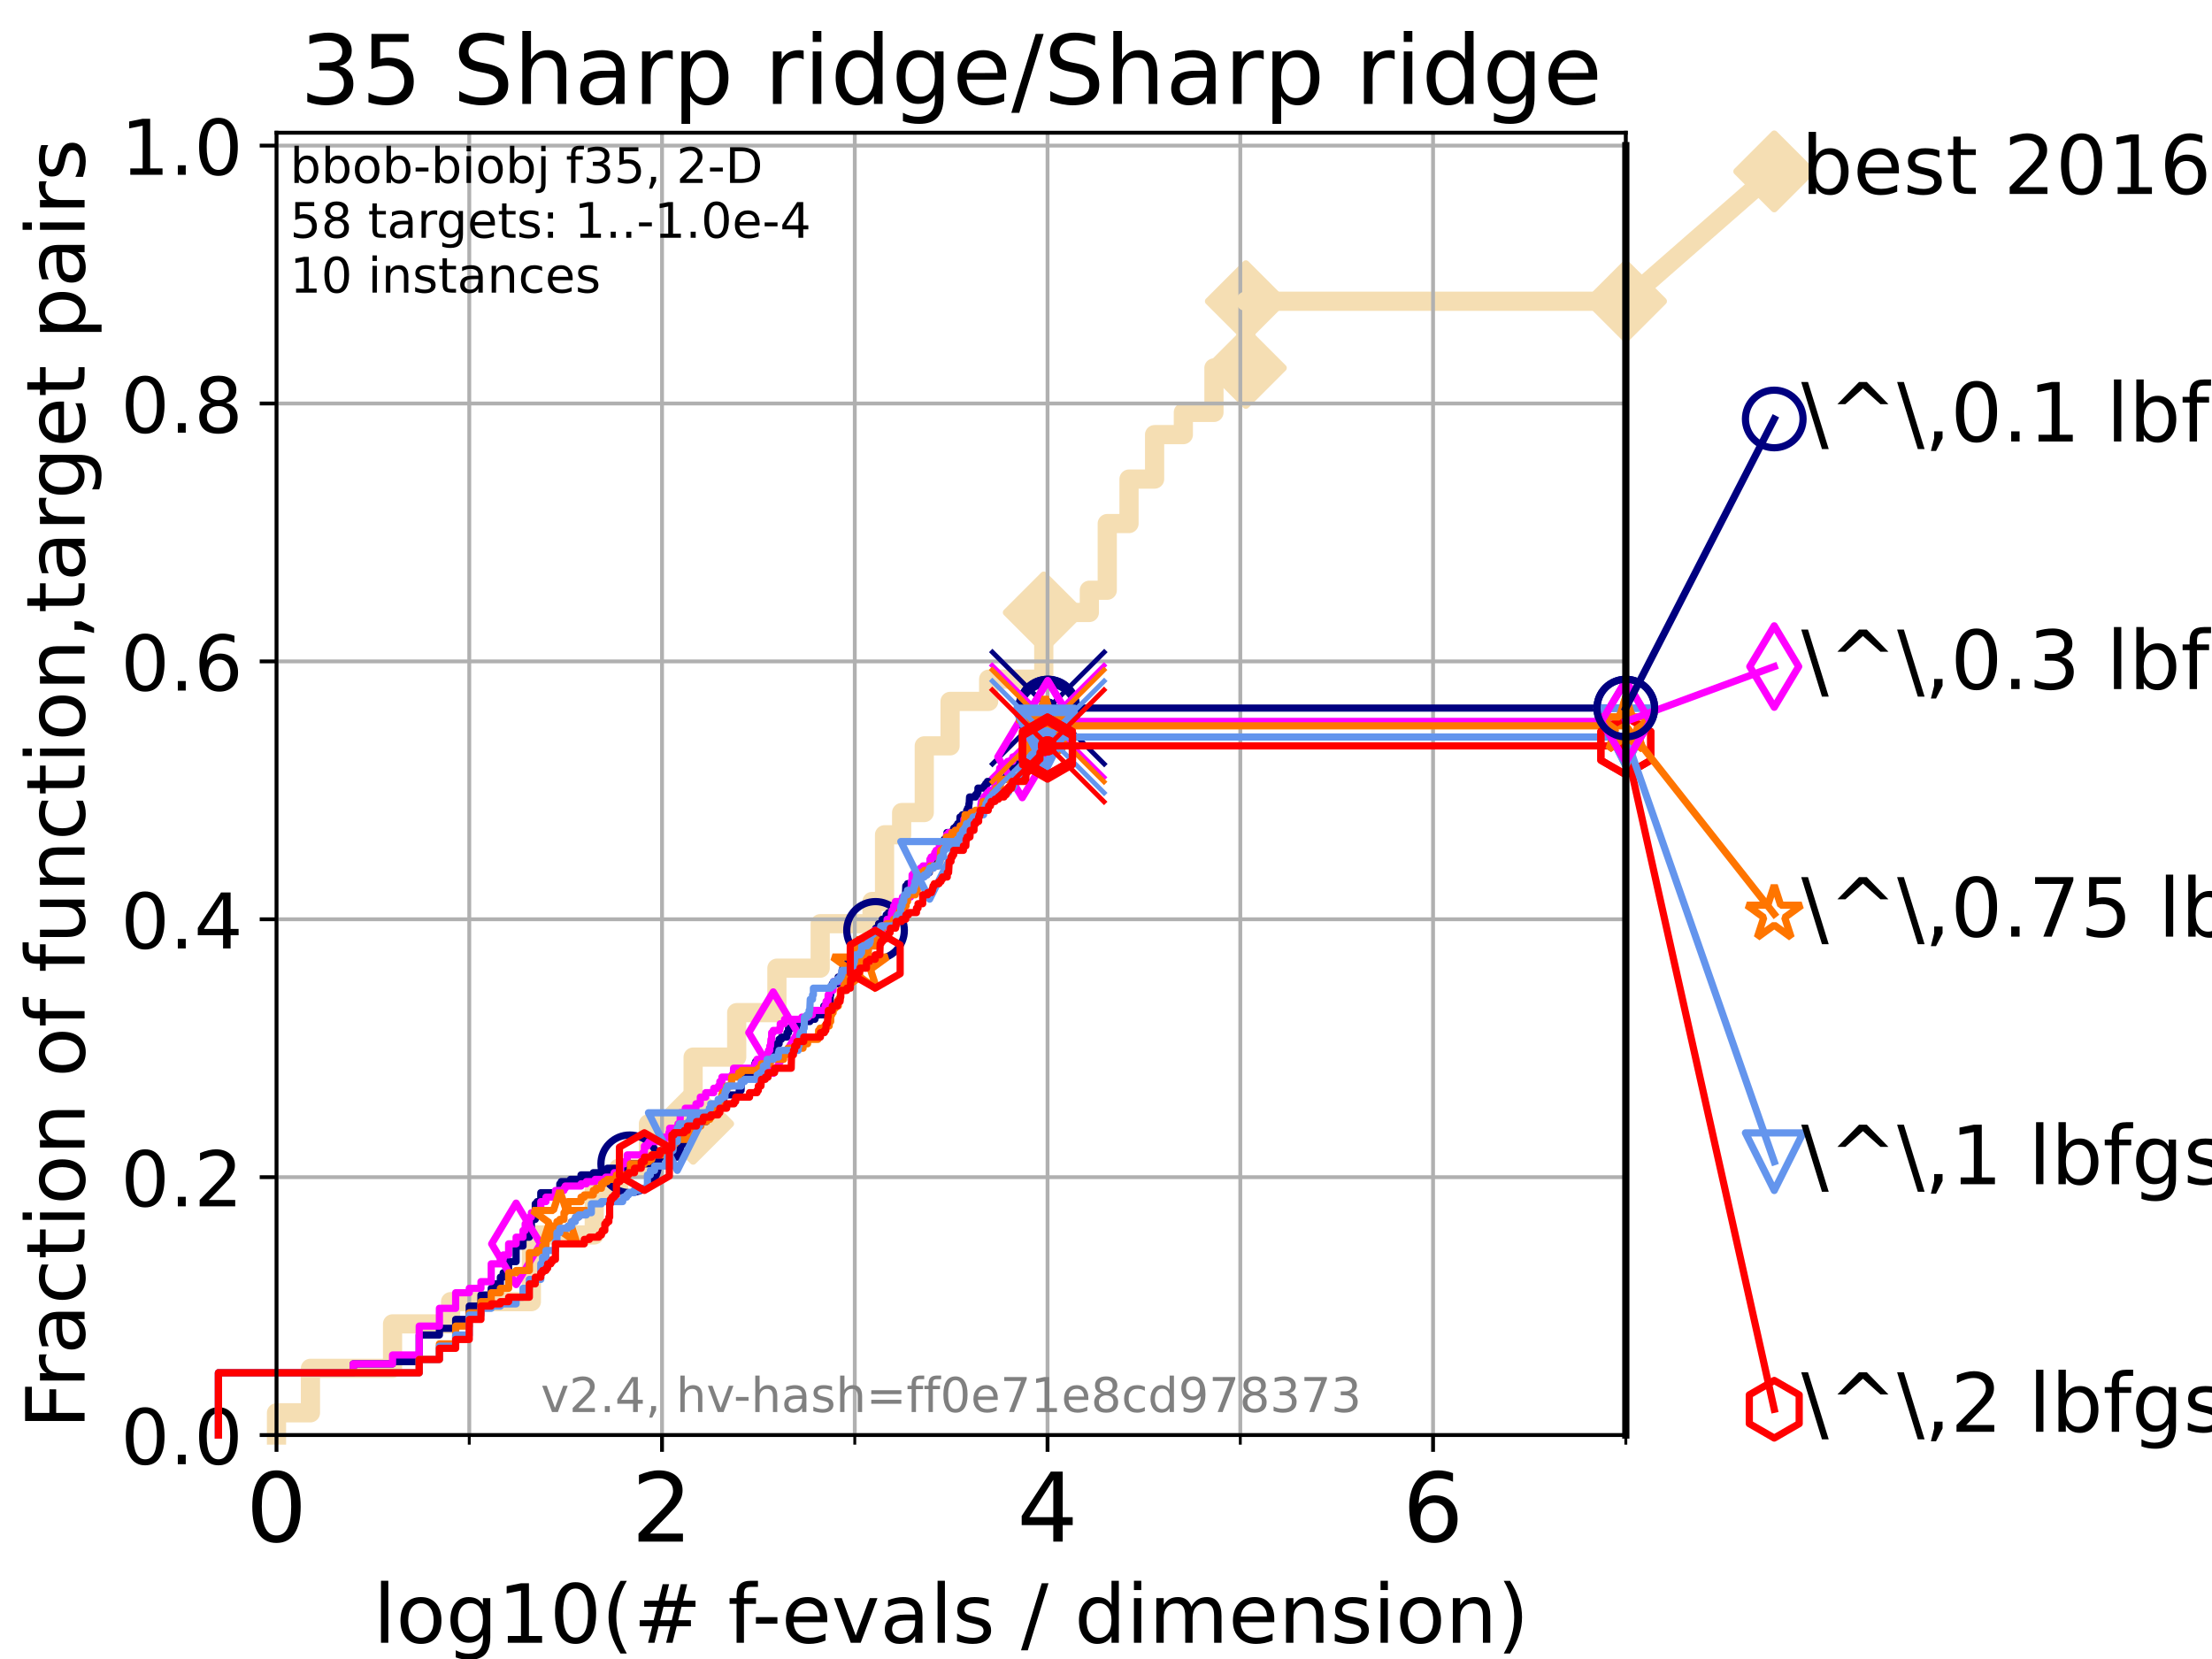<?xml version="1.0" encoding="utf-8" standalone="no"?>
<!DOCTYPE svg PUBLIC "-//W3C//DTD SVG 1.1//EN"
  "http://www.w3.org/Graphics/SVG/1.1/DTD/svg11.dtd">
<!-- Created with matplotlib (https://matplotlib.org/) -->
<svg height="345.6pt" version="1.1" viewBox="0 0 460.8 345.6" width="460.8pt" xmlns="http://www.w3.org/2000/svg" xmlns:xlink="http://www.w3.org/1999/xlink">
 <defs>
  <style type="text/css">*{stroke-linecap:butt;stroke-linejoin:round;}</style>
 </defs>
 <g id="figure_1">
  <g id="patch_1">
   <path d="M 0 345.6 
L 460.8 345.6 
L 460.8 0 
L 0 0 
z
" style="fill:#ffffff;"/>
  </g>
  <g id="axes_1">
   <g id="patch_2">
    <path d="M 57.6 298.944 
L 338.688 298.944 
L 338.688 27.648 
L 57.6 27.648 
z
" style="fill:#ffffff;"/>
   </g>
   <g id="line2d_1">
    <path d="M 57.6 298.944 
L 57.6 294.313 
L 64.671 294.313 
L 64.671 285.05 
L 81.776 285.05 
L 81.776 275.788 
L 93.864 275.788 
L 93.864 271.157 
L 110.694 271.157 
L 110.694 257.263 
L 123.791 257.263 
L 123.791 248.001 
L 128.856 248.001 
L 128.856 243.37 
L 135.077 243.37 
L 135.077 234.107 
L 144.391 234.107 
L 144.391 220.214 
L 153.467 220.214 
L 153.467 210.951 
L 161.845 210.951 
L 161.845 201.689 
L 170.86 201.689 
L 170.86 192.426 
L 181.662 192.426 
L 181.662 187.795 
L 184.267 187.795 
L 184.267 173.901 
L 187.831 173.901 
L 187.831 169.27 
L 192.542 169.27 
L 192.542 155.377 
L 197.918 155.377 
L 197.918 146.114 
L 205.955 146.114 
L 205.955 141.483 
L 217.437 141.483 
L 217.437 127.589 
L 226.932 127.589 
L 226.932 122.958 
L 230.662 122.958 
L 230.662 109.065 
L 235.195 109.065 
L 235.195 99.802 
L 240.523 99.802 
L 240.523 90.54 
L 246.512 90.54 
L 246.512 85.909 
L 252.888 85.909 
L 252.888 76.646 
L 259.533 76.646 
L 259.533 62.753 
L 338.688 62.753 
" style="fill:none;stroke:#f5deb3;stroke-linecap:square;stroke-width:4;"/>
   </g>
   <g id="line2d_2">
    <defs>
     <path d="M 0 7.778 
L 7.778 0 
L 0 -7.778 
L -7.778 0 
z
" id="md240383ea8" style="stroke:#f5deb3;stroke-linejoin:miter;stroke-width:1.5;"/>
    </defs>
    <g>
     <use style="fill:#f5deb3;stroke:#f5deb3;stroke-linejoin:miter;stroke-width:1.5;" x="144.391" xlink:href="#md240383ea8" y="234.107"/>
     <use style="fill:#f5deb3;stroke:#f5deb3;stroke-linejoin:miter;stroke-width:1.5;" x="217.437" xlink:href="#md240383ea8" y="127.589"/>
     <use style="fill:#f5deb3;stroke:#f5deb3;stroke-linejoin:miter;stroke-width:1.5;" x="259.533" xlink:href="#md240383ea8" y="76.646"/>
     <use style="fill:#f5deb3;stroke:#f5deb3;stroke-linejoin:miter;stroke-width:1.5;" x="259.533" xlink:href="#md240383ea8" y="62.753"/>
     <use style="fill:#f5deb3;stroke:#f5deb3;stroke-linejoin:miter;stroke-width:1.5;" x="338.688" xlink:href="#md240383ea8" y="62.753"/>
    </g>
   </g>
   <g id="line2d_3">
    <path style="fill:none;stroke:#f5deb3;stroke-linecap:square;stroke-width:4;"/>
    <g/>
   </g>
   <g id="line2d_4">
    <path d="M 338.688 62.753 
L 369.608 35.706 
" style="fill:none;stroke:#f5deb3;stroke-linecap:square;stroke-width:4;"/>
    <g>
     <use style="fill:#f5deb3;stroke:#f5deb3;stroke-linejoin:miter;stroke-width:1.5;" x="338.688" xlink:href="#md240383ea8" y="62.753"/>
     <use style="fill:#f5deb3;stroke:#f5deb3;stroke-linejoin:miter;stroke-width:1.5;" x="369.608" xlink:href="#md240383ea8" y="35.706"/>
    </g>
   </g>
   <g id="matplotlib.axis_1">
    <g id="xtick_1">
     <g id="line2d_5">
      <path clip-path="url(#pf24b50485b)" d="M 57.6 298.944 
L 57.6 27.648 
" style="fill:none;stroke:#b0b0b0;stroke-linecap:square;stroke-width:0.8;"/>
     </g>
     <g id="line2d_6">
      <defs>
       <path d="M 0 0 
L 0 3.5 
" id="m969c5b24d2" style="stroke:#000000;stroke-width:0.8;"/>
      </defs>
      <g>
       <use style="stroke:#000000;stroke-width:0.8;" x="57.6" xlink:href="#m969c5b24d2" y="298.944"/>
      </g>
     </g>
     <g id="text_1">
      <!-- 0 -->
      <g transform="translate(51.237 321.141)scale(0.2 -0.2)">
       <defs>
        <path d="M 31.781 66.406 
Q 24.172 66.406 20.328 58.906 
Q 16.5 51.422 16.5 36.375 
Q 16.5 21.391 20.328 13.891 
Q 24.172 6.391 31.781 6.391 
Q 39.453 6.391 43.281 13.891 
Q 47.125 21.391 47.125 36.375 
Q 47.125 51.422 43.281 58.906 
Q 39.453 66.406 31.781 66.406 
z
M 31.781 74.219 
Q 44.047 74.219 50.516 64.516 
Q 56.984 54.828 56.984 36.375 
Q 56.984 17.969 50.516 8.266 
Q 44.047 -1.422 31.781 -1.422 
Q 19.531 -1.422 13.062 8.266 
Q 6.594 17.969 6.594 36.375 
Q 6.594 54.828 13.062 64.516 
Q 19.531 74.219 31.781 74.219 
z
" id="DejaVuSans-48"/>
       </defs>
       <use xlink:href="#DejaVuSans-48"/>
      </g>
     </g>
    </g>
    <g id="xtick_2">
     <g id="line2d_7">
      <path clip-path="url(#pf24b50485b)" d="M 137.911 298.944 
L 137.911 27.648 
" style="fill:none;stroke:#b0b0b0;stroke-linecap:square;stroke-width:0.8;"/>
     </g>
     <g id="line2d_8">
      <g>
       <use style="stroke:#000000;stroke-width:0.8;" x="137.911" xlink:href="#m969c5b24d2" y="298.944"/>
      </g>
     </g>
     <g id="text_2">
      <!-- 2 -->
      <g transform="translate(131.548 321.141)scale(0.2 -0.2)">
       <defs>
        <path d="M 19.188 8.297 
L 53.609 8.297 
L 53.609 0 
L 7.328 0 
L 7.328 8.297 
Q 12.938 14.109 22.625 23.891 
Q 32.328 33.688 34.812 36.531 
Q 39.547 41.844 41.422 45.531 
Q 43.312 49.219 43.312 52.781 
Q 43.312 58.594 39.234 62.25 
Q 35.156 65.922 28.609 65.922 
Q 23.969 65.922 18.812 64.312 
Q 13.672 62.703 7.812 59.422 
L 7.812 69.391 
Q 13.766 71.781 18.938 73 
Q 24.125 74.219 28.422 74.219 
Q 39.75 74.219 46.484 68.547 
Q 53.219 62.891 53.219 53.422 
Q 53.219 48.922 51.531 44.891 
Q 49.859 40.875 45.406 35.406 
Q 44.188 33.984 37.641 27.219 
Q 31.109 20.453 19.188 8.297 
z
" id="DejaVuSans-50"/>
       </defs>
       <use xlink:href="#DejaVuSans-50"/>
      </g>
     </g>
    </g>
    <g id="xtick_3">
     <g id="line2d_9">
      <path clip-path="url(#pf24b50485b)" d="M 218.222 298.944 
L 218.222 27.648 
" style="fill:none;stroke:#b0b0b0;stroke-linecap:square;stroke-width:0.8;"/>
     </g>
     <g id="line2d_10">
      <g>
       <use style="stroke:#000000;stroke-width:0.8;" x="218.222" xlink:href="#m969c5b24d2" y="298.944"/>
      </g>
     </g>
     <g id="text_3">
      <!-- 4 -->
      <g transform="translate(211.859 321.141)scale(0.2 -0.2)">
       <defs>
        <path d="M 37.797 64.312 
L 12.891 25.391 
L 37.797 25.391 
z
M 35.203 72.906 
L 47.609 72.906 
L 47.609 25.391 
L 58.016 25.391 
L 58.016 17.188 
L 47.609 17.188 
L 47.609 0 
L 37.797 0 
L 37.797 17.188 
L 4.891 17.188 
L 4.891 26.703 
z
" id="DejaVuSans-52"/>
       </defs>
       <use xlink:href="#DejaVuSans-52"/>
      </g>
     </g>
    </g>
    <g id="xtick_4">
     <g id="line2d_11">
      <path clip-path="url(#pf24b50485b)" d="M 298.533 298.944 
L 298.533 27.648 
" style="fill:none;stroke:#b0b0b0;stroke-linecap:square;stroke-width:0.8;"/>
     </g>
     <g id="line2d_12">
      <g>
       <use style="stroke:#000000;stroke-width:0.8;" x="298.533" xlink:href="#m969c5b24d2" y="298.944"/>
      </g>
     </g>
     <g id="text_4">
      <!-- 6 -->
      <g transform="translate(292.17 321.141)scale(0.2 -0.2)">
       <defs>
        <path d="M 33.016 40.375 
Q 26.375 40.375 22.484 35.828 
Q 18.609 31.297 18.609 23.391 
Q 18.609 15.531 22.484 10.953 
Q 26.375 6.391 33.016 6.391 
Q 39.656 6.391 43.531 10.953 
Q 47.406 15.531 47.406 23.391 
Q 47.406 31.297 43.531 35.828 
Q 39.656 40.375 33.016 40.375 
z
M 52.594 71.297 
L 52.594 62.312 
Q 48.875 64.062 45.094 64.984 
Q 41.312 65.922 37.594 65.922 
Q 27.828 65.922 22.672 59.328 
Q 17.531 52.734 16.797 39.406 
Q 19.672 43.656 24.016 45.922 
Q 28.375 48.188 33.594 48.188 
Q 44.578 48.188 50.953 41.516 
Q 57.328 34.859 57.328 23.391 
Q 57.328 12.156 50.688 5.359 
Q 44.047 -1.422 33.016 -1.422 
Q 20.359 -1.422 13.672 8.266 
Q 6.984 17.969 6.984 36.375 
Q 6.984 53.656 15.188 63.938 
Q 23.391 74.219 37.203 74.219 
Q 40.922 74.219 44.703 73.484 
Q 48.484 72.75 52.594 71.297 
z
" id="DejaVuSans-54"/>
       </defs>
       <use xlink:href="#DejaVuSans-54"/>
      </g>
     </g>
    </g>
    <g id="xtick_5">
     <g id="line2d_13">
      <path clip-path="url(#pf24b50485b)" d="M 97.755 298.944 
L 97.755 27.648 
" style="fill:none;stroke:#b0b0b0;stroke-linecap:square;stroke-width:0.8;"/>
     </g>
     <g id="line2d_14">
      <defs>
       <path d="M 0 0 
L 0 2 
" id="m49c14ad86d" style="stroke:#000000;stroke-width:0.6;"/>
      </defs>
      <g>
       <use style="stroke:#000000;stroke-width:0.6;" x="97.755" xlink:href="#m49c14ad86d" y="298.944"/>
      </g>
     </g>
    </g>
    <g id="xtick_6">
     <g id="line2d_15">
      <path clip-path="url(#pf24b50485b)" d="M 178.066 298.944 
L 178.066 27.648 
" style="fill:none;stroke:#b0b0b0;stroke-linecap:square;stroke-width:0.8;"/>
     </g>
     <g id="line2d_16">
      <g>
       <use style="stroke:#000000;stroke-width:0.6;" x="178.066" xlink:href="#m49c14ad86d" y="298.944"/>
      </g>
     </g>
    </g>
    <g id="xtick_7">
     <g id="line2d_17">
      <path clip-path="url(#pf24b50485b)" d="M 258.377 298.944 
L 258.377 27.648 
" style="fill:none;stroke:#b0b0b0;stroke-linecap:square;stroke-width:0.8;"/>
     </g>
     <g id="line2d_18">
      <g>
       <use style="stroke:#000000;stroke-width:0.6;" x="258.377" xlink:href="#m49c14ad86d" y="298.944"/>
      </g>
     </g>
    </g>
    <g id="xtick_8">
     <g id="line2d_19">
      <path clip-path="url(#pf24b50485b)" d="M 338.688 298.944 
L 338.688 27.648 
" style="fill:none;stroke:#b0b0b0;stroke-linecap:square;stroke-width:0.8;"/>
     </g>
     <g id="line2d_20">
      <g>
       <use style="stroke:#000000;stroke-width:0.6;" x="338.688" xlink:href="#m49c14ad86d" y="298.944"/>
      </g>
     </g>
    </g>
    <g id="text_5">
     <!-- log10(# f-evals / dimension) -->
     <g transform="translate(77.764 342.218)scale(0.17 -0.17)">
      <defs>
       <path d="M 9.422 75.984 
L 18.406 75.984 
L 18.406 0 
L 9.422 0 
z
" id="DejaVuSans-108"/>
       <path d="M 30.609 48.391 
Q 23.391 48.391 19.188 42.75 
Q 14.984 37.109 14.984 27.297 
Q 14.984 17.484 19.156 11.844 
Q 23.344 6.203 30.609 6.203 
Q 37.797 6.203 41.984 11.859 
Q 46.188 17.531 46.188 27.297 
Q 46.188 37.016 41.984 42.703 
Q 37.797 48.391 30.609 48.391 
z
M 30.609 56 
Q 42.328 56 49.016 48.375 
Q 55.719 40.766 55.719 27.297 
Q 55.719 13.875 49.016 6.219 
Q 42.328 -1.422 30.609 -1.422 
Q 18.844 -1.422 12.172 6.219 
Q 5.516 13.875 5.516 27.297 
Q 5.516 40.766 12.172 48.375 
Q 18.844 56 30.609 56 
z
" id="DejaVuSans-111"/>
       <path d="M 45.406 27.984 
Q 45.406 37.75 41.375 43.109 
Q 37.359 48.484 30.078 48.484 
Q 22.859 48.484 18.828 43.109 
Q 14.797 37.75 14.797 27.984 
Q 14.797 18.266 18.828 12.891 
Q 22.859 7.516 30.078 7.516 
Q 37.359 7.516 41.375 12.891 
Q 45.406 18.266 45.406 27.984 
z
M 54.391 6.781 
Q 54.391 -7.172 48.188 -13.984 
Q 42 -20.797 29.203 -20.797 
Q 24.469 -20.797 20.266 -20.094 
Q 16.062 -19.391 12.109 -17.922 
L 12.109 -9.188 
Q 16.062 -11.328 19.922 -12.344 
Q 23.781 -13.375 27.781 -13.375 
Q 36.625 -13.375 41.016 -8.766 
Q 45.406 -4.156 45.406 5.172 
L 45.406 9.625 
Q 42.625 4.781 38.281 2.391 
Q 33.938 0 27.875 0 
Q 17.828 0 11.672 7.656 
Q 5.516 15.328 5.516 27.984 
Q 5.516 40.672 11.672 48.328 
Q 17.828 56 27.875 56 
Q 33.938 56 38.281 53.609 
Q 42.625 51.219 45.406 46.391 
L 45.406 54.688 
L 54.391 54.688 
z
" id="DejaVuSans-103"/>
       <path d="M 12.406 8.297 
L 28.516 8.297 
L 28.516 63.922 
L 10.984 60.406 
L 10.984 69.391 
L 28.422 72.906 
L 38.281 72.906 
L 38.281 8.297 
L 54.391 8.297 
L 54.391 0 
L 12.406 0 
z
" id="DejaVuSans-49"/>
       <path d="M 31 75.875 
Q 24.469 64.656 21.281 53.656 
Q 18.109 42.672 18.109 31.391 
Q 18.109 20.125 21.312 9.062 
Q 24.516 -2 31 -13.188 
L 23.188 -13.188 
Q 15.875 -1.703 12.234 9.375 
Q 8.594 20.453 8.594 31.391 
Q 8.594 42.281 12.203 53.312 
Q 15.828 64.359 23.188 75.875 
z
" id="DejaVuSans-40"/>
       <path d="M 51.125 44 
L 36.922 44 
L 32.812 27.688 
L 47.125 27.688 
z
M 43.797 71.781 
L 38.719 51.516 
L 52.984 51.516 
L 58.109 71.781 
L 65.922 71.781 
L 60.891 51.516 
L 76.125 51.516 
L 76.125 44 
L 58.984 44 
L 54.984 27.688 
L 70.516 27.688 
L 70.516 20.219 
L 53.078 20.219 
L 48 0 
L 40.188 0 
L 45.219 20.219 
L 30.906 20.219 
L 25.875 0 
L 18.016 0 
L 23.094 20.219 
L 7.719 20.219 
L 7.719 27.688 
L 24.906 27.688 
L 29 44 
L 13.281 44 
L 13.281 51.516 
L 30.906 51.516 
L 35.891 71.781 
z
" id="DejaVuSans-35"/>
       <path id="DejaVuSans-32"/>
       <path d="M 37.109 75.984 
L 37.109 68.5 
L 28.516 68.5 
Q 23.688 68.5 21.797 66.547 
Q 19.922 64.594 19.922 59.516 
L 19.922 54.688 
L 34.719 54.688 
L 34.719 47.703 
L 19.922 47.703 
L 19.922 0 
L 10.891 0 
L 10.891 47.703 
L 2.297 47.703 
L 2.297 54.688 
L 10.891 54.688 
L 10.891 58.5 
Q 10.891 67.625 15.141 71.797 
Q 19.391 75.984 28.609 75.984 
z
" id="DejaVuSans-102"/>
       <path d="M 4.891 31.391 
L 31.203 31.391 
L 31.203 23.391 
L 4.891 23.391 
z
" id="DejaVuSans-45"/>
       <path d="M 56.203 29.594 
L 56.203 25.203 
L 14.891 25.203 
Q 15.484 15.922 20.484 11.062 
Q 25.484 6.203 34.422 6.203 
Q 39.594 6.203 44.453 7.469 
Q 49.312 8.734 54.109 11.281 
L 54.109 2.781 
Q 49.266 0.734 44.188 -0.344 
Q 39.109 -1.422 33.891 -1.422 
Q 20.797 -1.422 13.156 6.188 
Q 5.516 13.812 5.516 26.812 
Q 5.516 40.234 12.766 48.109 
Q 20.016 56 32.328 56 
Q 43.359 56 49.781 48.891 
Q 56.203 41.797 56.203 29.594 
z
M 47.219 32.234 
Q 47.125 39.594 43.094 43.984 
Q 39.062 48.391 32.422 48.391 
Q 24.906 48.391 20.391 44.141 
Q 15.875 39.891 15.188 32.172 
z
" id="DejaVuSans-101"/>
       <path d="M 2.984 54.688 
L 12.5 54.688 
L 29.594 8.797 
L 46.688 54.688 
L 56.203 54.688 
L 35.688 0 
L 23.484 0 
z
" id="DejaVuSans-118"/>
       <path d="M 34.281 27.484 
Q 23.391 27.484 19.188 25 
Q 14.984 22.516 14.984 16.5 
Q 14.984 11.719 18.141 8.906 
Q 21.297 6.109 26.703 6.109 
Q 34.188 6.109 38.703 11.406 
Q 43.219 16.703 43.219 25.484 
L 43.219 27.484 
z
M 52.203 31.203 
L 52.203 0 
L 43.219 0 
L 43.219 8.297 
Q 40.141 3.328 35.547 0.953 
Q 30.953 -1.422 24.312 -1.422 
Q 15.922 -1.422 10.953 3.297 
Q 6 8.016 6 15.922 
Q 6 25.141 12.172 29.828 
Q 18.359 34.516 30.609 34.516 
L 43.219 34.516 
L 43.219 35.406 
Q 43.219 41.609 39.141 45 
Q 35.062 48.391 27.688 48.391 
Q 23 48.391 18.547 47.266 
Q 14.109 46.141 10.016 43.891 
L 10.016 52.203 
Q 14.938 54.109 19.578 55.047 
Q 24.219 56 28.609 56 
Q 40.484 56 46.344 49.844 
Q 52.203 43.703 52.203 31.203 
z
" id="DejaVuSans-97"/>
       <path d="M 44.281 53.078 
L 44.281 44.578 
Q 40.484 46.531 36.375 47.5 
Q 32.281 48.484 27.875 48.484 
Q 21.188 48.484 17.844 46.438 
Q 14.5 44.391 14.5 40.281 
Q 14.5 37.156 16.891 35.375 
Q 19.281 33.594 26.516 31.984 
L 29.594 31.297 
Q 39.156 29.25 43.188 25.516 
Q 47.219 21.781 47.219 15.094 
Q 47.219 7.469 41.188 3.016 
Q 35.156 -1.422 24.609 -1.422 
Q 20.219 -1.422 15.453 -0.562 
Q 10.688 0.297 5.422 2 
L 5.422 11.281 
Q 10.406 8.688 15.234 7.391 
Q 20.062 6.109 24.812 6.109 
Q 31.156 6.109 34.562 8.281 
Q 37.984 10.453 37.984 14.406 
Q 37.984 18.062 35.516 20.016 
Q 33.062 21.969 24.703 23.781 
L 21.578 24.516 
Q 13.234 26.266 9.516 29.906 
Q 5.812 33.547 5.812 39.891 
Q 5.812 47.609 11.281 51.797 
Q 16.75 56 26.812 56 
Q 31.781 56 36.172 55.266 
Q 40.578 54.547 44.281 53.078 
z
" id="DejaVuSans-115"/>
       <path d="M 25.391 72.906 
L 33.688 72.906 
L 8.297 -9.281 
L 0 -9.281 
z
" id="DejaVuSans-47"/>
       <path d="M 45.406 46.391 
L 45.406 75.984 
L 54.391 75.984 
L 54.391 0 
L 45.406 0 
L 45.406 8.203 
Q 42.578 3.328 38.25 0.953 
Q 33.938 -1.422 27.875 -1.422 
Q 17.969 -1.422 11.734 6.484 
Q 5.516 14.406 5.516 27.297 
Q 5.516 40.188 11.734 48.094 
Q 17.969 56 27.875 56 
Q 33.938 56 38.25 53.625 
Q 42.578 51.266 45.406 46.391 
z
M 14.797 27.297 
Q 14.797 17.391 18.875 11.75 
Q 22.953 6.109 30.078 6.109 
Q 37.203 6.109 41.297 11.75 
Q 45.406 17.391 45.406 27.297 
Q 45.406 37.203 41.297 42.844 
Q 37.203 48.484 30.078 48.484 
Q 22.953 48.484 18.875 42.844 
Q 14.797 37.203 14.797 27.297 
z
" id="DejaVuSans-100"/>
       <path d="M 9.422 54.688 
L 18.406 54.688 
L 18.406 0 
L 9.422 0 
z
M 9.422 75.984 
L 18.406 75.984 
L 18.406 64.594 
L 9.422 64.594 
z
" id="DejaVuSans-105"/>
       <path d="M 52 44.188 
Q 55.375 50.25 60.062 53.125 
Q 64.75 56 71.094 56 
Q 79.641 56 84.281 50.016 
Q 88.922 44.047 88.922 33.016 
L 88.922 0 
L 79.891 0 
L 79.891 32.719 
Q 79.891 40.578 77.094 44.375 
Q 74.312 48.188 68.609 48.188 
Q 61.625 48.188 57.562 43.547 
Q 53.516 38.922 53.516 30.906 
L 53.516 0 
L 44.484 0 
L 44.484 32.719 
Q 44.484 40.625 41.703 44.406 
Q 38.922 48.188 33.109 48.188 
Q 26.219 48.188 22.156 43.531 
Q 18.109 38.875 18.109 30.906 
L 18.109 0 
L 9.078 0 
L 9.078 54.688 
L 18.109 54.688 
L 18.109 46.188 
Q 21.188 51.219 25.484 53.609 
Q 29.781 56 35.688 56 
Q 41.656 56 45.828 52.969 
Q 50 49.953 52 44.188 
z
" id="DejaVuSans-109"/>
       <path d="M 54.891 33.016 
L 54.891 0 
L 45.906 0 
L 45.906 32.719 
Q 45.906 40.484 42.875 44.328 
Q 39.844 48.188 33.797 48.188 
Q 26.516 48.188 22.312 43.547 
Q 18.109 38.922 18.109 30.906 
L 18.109 0 
L 9.078 0 
L 9.078 54.688 
L 18.109 54.688 
L 18.109 46.188 
Q 21.344 51.125 25.703 53.562 
Q 30.078 56 35.797 56 
Q 45.219 56 50.047 50.172 
Q 54.891 44.344 54.891 33.016 
z
" id="DejaVuSans-110"/>
       <path d="M 8.016 75.875 
L 15.828 75.875 
Q 23.141 64.359 26.781 53.312 
Q 30.422 42.281 30.422 31.391 
Q 30.422 20.453 26.781 9.375 
Q 23.141 -1.703 15.828 -13.188 
L 8.016 -13.188 
Q 14.5 -2 17.703 9.062 
Q 20.906 20.125 20.906 31.391 
Q 20.906 42.672 17.703 53.656 
Q 14.5 64.656 8.016 75.875 
z
" id="DejaVuSans-41"/>
      </defs>
      <use xlink:href="#DejaVuSans-108"/>
      <use x="27.783" xlink:href="#DejaVuSans-111"/>
      <use x="88.965" xlink:href="#DejaVuSans-103"/>
      <use x="152.441" xlink:href="#DejaVuSans-49"/>
      <use x="216.064" xlink:href="#DejaVuSans-48"/>
      <use x="279.688" xlink:href="#DejaVuSans-40"/>
      <use x="318.701" xlink:href="#DejaVuSans-35"/>
      <use x="402.49" xlink:href="#DejaVuSans-32"/>
      <use x="434.277" xlink:href="#DejaVuSans-102"/>
      <use x="463.982" xlink:href="#DejaVuSans-45"/>
      <use x="500.066" xlink:href="#DejaVuSans-101"/>
      <use x="561.59" xlink:href="#DejaVuSans-118"/>
      <use x="620.77" xlink:href="#DejaVuSans-97"/>
      <use x="682.049" xlink:href="#DejaVuSans-108"/>
      <use x="709.832" xlink:href="#DejaVuSans-115"/>
      <use x="761.932" xlink:href="#DejaVuSans-32"/>
      <use x="793.719" xlink:href="#DejaVuSans-47"/>
      <use x="827.41" xlink:href="#DejaVuSans-32"/>
      <use x="859.197" xlink:href="#DejaVuSans-100"/>
      <use x="922.674" xlink:href="#DejaVuSans-105"/>
      <use x="950.457" xlink:href="#DejaVuSans-109"/>
      <use x="1047.869" xlink:href="#DejaVuSans-101"/>
      <use x="1109.393" xlink:href="#DejaVuSans-110"/>
      <use x="1172.771" xlink:href="#DejaVuSans-115"/>
      <use x="1224.871" xlink:href="#DejaVuSans-105"/>
      <use x="1252.654" xlink:href="#DejaVuSans-111"/>
      <use x="1313.836" xlink:href="#DejaVuSans-110"/>
      <use x="1377.215" xlink:href="#DejaVuSans-41"/>
     </g>
    </g>
   </g>
   <g id="matplotlib.axis_2">
    <g id="ytick_1">
     <g id="line2d_21">
      <path clip-path="url(#pf24b50485b)" d="M 57.6 298.944 
L 338.688 298.944 
" style="fill:none;stroke:#b0b0b0;stroke-linecap:square;stroke-width:0.8;"/>
     </g>
     <g id="line2d_22">
      <defs>
       <path d="M 0 0 
L -3.5 0 
" id="mfb3a6e0ad7" style="stroke:#000000;stroke-width:0.8;"/>
      </defs>
      <g>
       <use style="stroke:#000000;stroke-width:0.8;" x="57.6" xlink:href="#mfb3a6e0ad7" y="298.944"/>
      </g>
     </g>
     <g id="text_6">
      <!-- 0.0 -->
      <g transform="translate(25.155 305.023)scale(0.16 -0.16)">
       <defs>
        <path d="M 10.688 12.406 
L 21 12.406 
L 21 0 
L 10.688 0 
z
" id="DejaVuSans-46"/>
       </defs>
       <use xlink:href="#DejaVuSans-48"/>
       <use x="63.623" xlink:href="#DejaVuSans-46"/>
       <use x="95.41" xlink:href="#DejaVuSans-48"/>
      </g>
     </g>
    </g>
    <g id="ytick_2">
     <g id="line2d_23">
      <path clip-path="url(#pf24b50485b)" d="M 57.6 245.222 
L 338.688 245.222 
" style="fill:none;stroke:#b0b0b0;stroke-linecap:square;stroke-width:0.8;"/>
     </g>
     <g id="line2d_24">
      <g>
       <use style="stroke:#000000;stroke-width:0.8;" x="57.6" xlink:href="#mfb3a6e0ad7" y="245.222"/>
      </g>
     </g>
     <g id="text_7">
      <!-- 0.2 -->
      <g transform="translate(25.155 251.301)scale(0.16 -0.16)">
       <use xlink:href="#DejaVuSans-48"/>
       <use x="63.623" xlink:href="#DejaVuSans-46"/>
       <use x="95.41" xlink:href="#DejaVuSans-50"/>
      </g>
     </g>
    </g>
    <g id="ytick_3">
     <g id="line2d_25">
      <path clip-path="url(#pf24b50485b)" d="M 57.6 191.5 
L 338.688 191.5 
" style="fill:none;stroke:#b0b0b0;stroke-linecap:square;stroke-width:0.8;"/>
     </g>
     <g id="line2d_26">
      <g>
       <use style="stroke:#000000;stroke-width:0.8;" x="57.6" xlink:href="#mfb3a6e0ad7" y="191.5"/>
      </g>
     </g>
     <g id="text_8">
      <!-- 0.4 -->
      <g transform="translate(25.155 197.579)scale(0.16 -0.16)">
       <use xlink:href="#DejaVuSans-48"/>
       <use x="63.623" xlink:href="#DejaVuSans-46"/>
       <use x="95.41" xlink:href="#DejaVuSans-52"/>
      </g>
     </g>
    </g>
    <g id="ytick_4">
     <g id="line2d_27">
      <path clip-path="url(#pf24b50485b)" d="M 57.6 137.778 
L 338.688 137.778 
" style="fill:none;stroke:#b0b0b0;stroke-linecap:square;stroke-width:0.8;"/>
     </g>
     <g id="line2d_28">
      <g>
       <use style="stroke:#000000;stroke-width:0.8;" x="57.6" xlink:href="#mfb3a6e0ad7" y="137.778"/>
      </g>
     </g>
     <g id="text_9">
      <!-- 0.6 -->
      <g transform="translate(25.155 143.857)scale(0.16 -0.16)">
       <use xlink:href="#DejaVuSans-48"/>
       <use x="63.623" xlink:href="#DejaVuSans-46"/>
       <use x="95.41" xlink:href="#DejaVuSans-54"/>
      </g>
     </g>
    </g>
    <g id="ytick_5">
     <g id="line2d_29">
      <path clip-path="url(#pf24b50485b)" d="M 57.6 84.056 
L 338.688 84.056 
" style="fill:none;stroke:#b0b0b0;stroke-linecap:square;stroke-width:0.8;"/>
     </g>
     <g id="line2d_30">
      <g>
       <use style="stroke:#000000;stroke-width:0.8;" x="57.6" xlink:href="#mfb3a6e0ad7" y="84.056"/>
      </g>
     </g>
     <g id="text_10">
      <!-- 0.8 -->
      <g transform="translate(25.155 90.135)scale(0.16 -0.16)">
       <defs>
        <path d="M 31.781 34.625 
Q 24.75 34.625 20.719 30.859 
Q 16.703 27.094 16.703 20.516 
Q 16.703 13.922 20.719 10.156 
Q 24.75 6.391 31.781 6.391 
Q 38.812 6.391 42.859 10.172 
Q 46.922 13.969 46.922 20.516 
Q 46.922 27.094 42.891 30.859 
Q 38.875 34.625 31.781 34.625 
z
M 21.922 38.812 
Q 15.578 40.375 12.031 44.719 
Q 8.5 49.078 8.5 55.328 
Q 8.5 64.062 14.719 69.141 
Q 20.953 74.219 31.781 74.219 
Q 42.672 74.219 48.875 69.141 
Q 55.078 64.062 55.078 55.328 
Q 55.078 49.078 51.531 44.719 
Q 48 40.375 41.703 38.812 
Q 48.828 37.156 52.797 32.312 
Q 56.781 27.484 56.781 20.516 
Q 56.781 9.906 50.312 4.234 
Q 43.844 -1.422 31.781 -1.422 
Q 19.734 -1.422 13.25 4.234 
Q 6.781 9.906 6.781 20.516 
Q 6.781 27.484 10.781 32.312 
Q 14.797 37.156 21.922 38.812 
z
M 18.312 54.391 
Q 18.312 48.734 21.844 45.562 
Q 25.391 42.391 31.781 42.391 
Q 38.141 42.391 41.719 45.562 
Q 45.312 48.734 45.312 54.391 
Q 45.312 60.062 41.719 63.234 
Q 38.141 66.406 31.781 66.406 
Q 25.391 66.406 21.844 63.234 
Q 18.312 60.062 18.312 54.391 
z
" id="DejaVuSans-56"/>
       </defs>
       <use xlink:href="#DejaVuSans-48"/>
       <use x="63.623" xlink:href="#DejaVuSans-46"/>
       <use x="95.41" xlink:href="#DejaVuSans-56"/>
      </g>
     </g>
    </g>
    <g id="ytick_6">
     <g id="line2d_31">
      <path clip-path="url(#pf24b50485b)" d="M 57.6 30.334 
L 338.688 30.334 
" style="fill:none;stroke:#b0b0b0;stroke-linecap:square;stroke-width:0.8;"/>
     </g>
     <g id="line2d_32">
      <g>
       <use style="stroke:#000000;stroke-width:0.8;" x="57.6" xlink:href="#mfb3a6e0ad7" y="30.334"/>
      </g>
     </g>
     <g id="text_11">
      <!-- 1.0 -->
      <g transform="translate(25.155 36.413)scale(0.16 -0.16)">
       <use xlink:href="#DejaVuSans-49"/>
       <use x="63.623" xlink:href="#DejaVuSans-46"/>
       <use x="95.41" xlink:href="#DejaVuSans-48"/>
      </g>
     </g>
    </g>
    <g id="text_12">
     <!-- Fraction of function,target pairs -->
     <g transform="translate(17.62 297.681)rotate(-90)scale(0.17 -0.17)">
      <defs>
       <path d="M 9.812 72.906 
L 51.703 72.906 
L 51.703 64.594 
L 19.672 64.594 
L 19.672 43.109 
L 48.578 43.109 
L 48.578 34.812 
L 19.672 34.812 
L 19.672 0 
L 9.812 0 
z
" id="DejaVuSans-70"/>
       <path d="M 41.109 46.297 
Q 39.594 47.172 37.812 47.578 
Q 36.031 48 33.891 48 
Q 26.266 48 22.188 43.047 
Q 18.109 38.094 18.109 28.812 
L 18.109 0 
L 9.078 0 
L 9.078 54.688 
L 18.109 54.688 
L 18.109 46.188 
Q 20.953 51.172 25.484 53.578 
Q 30.031 56 36.531 56 
Q 37.453 56 38.578 55.875 
Q 39.703 55.766 41.062 55.516 
z
" id="DejaVuSans-114"/>
       <path d="M 48.781 52.594 
L 48.781 44.188 
Q 44.969 46.297 41.141 47.344 
Q 37.312 48.391 33.406 48.391 
Q 24.656 48.391 19.812 42.844 
Q 14.984 37.312 14.984 27.297 
Q 14.984 17.281 19.812 11.734 
Q 24.656 6.203 33.406 6.203 
Q 37.312 6.203 41.141 7.25 
Q 44.969 8.297 48.781 10.406 
L 48.781 2.094 
Q 45.016 0.344 40.984 -0.531 
Q 36.969 -1.422 32.422 -1.422 
Q 20.062 -1.422 12.781 6.344 
Q 5.516 14.109 5.516 27.297 
Q 5.516 40.672 12.859 48.328 
Q 20.219 56 33.016 56 
Q 37.156 56 41.109 55.141 
Q 45.062 54.297 48.781 52.594 
z
" id="DejaVuSans-99"/>
       <path d="M 18.312 70.219 
L 18.312 54.688 
L 36.812 54.688 
L 36.812 47.703 
L 18.312 47.703 
L 18.312 18.016 
Q 18.312 11.328 20.141 9.422 
Q 21.969 7.516 27.594 7.516 
L 36.812 7.516 
L 36.812 0 
L 27.594 0 
Q 17.188 0 13.234 3.875 
Q 9.281 7.766 9.281 18.016 
L 9.281 47.703 
L 2.688 47.703 
L 2.688 54.688 
L 9.281 54.688 
L 9.281 70.219 
z
" id="DejaVuSans-116"/>
       <path d="M 8.5 21.578 
L 8.5 54.688 
L 17.484 54.688 
L 17.484 21.922 
Q 17.484 14.156 20.5 10.266 
Q 23.531 6.391 29.594 6.391 
Q 36.859 6.391 41.078 11.031 
Q 45.312 15.672 45.312 23.688 
L 45.312 54.688 
L 54.297 54.688 
L 54.297 0 
L 45.312 0 
L 45.312 8.406 
Q 42.047 3.422 37.719 1 
Q 33.406 -1.422 27.688 -1.422 
Q 18.266 -1.422 13.375 4.438 
Q 8.5 10.297 8.5 21.578 
z
M 31.109 56 
z
" id="DejaVuSans-117"/>
       <path d="M 11.719 12.406 
L 22.016 12.406 
L 22.016 4 
L 14.016 -11.625 
L 7.719 -11.625 
L 11.719 4 
z
" id="DejaVuSans-44"/>
       <path d="M 18.109 8.203 
L 18.109 -20.797 
L 9.078 -20.797 
L 9.078 54.688 
L 18.109 54.688 
L 18.109 46.391 
Q 20.953 51.266 25.266 53.625 
Q 29.594 56 35.594 56 
Q 45.562 56 51.781 48.094 
Q 58.016 40.188 58.016 27.297 
Q 58.016 14.406 51.781 6.484 
Q 45.562 -1.422 35.594 -1.422 
Q 29.594 -1.422 25.266 0.953 
Q 20.953 3.328 18.109 8.203 
z
M 48.688 27.297 
Q 48.688 37.203 44.609 42.844 
Q 40.531 48.484 33.406 48.484 
Q 26.266 48.484 22.188 42.844 
Q 18.109 37.203 18.109 27.297 
Q 18.109 17.391 22.188 11.75 
Q 26.266 6.109 33.406 6.109 
Q 40.531 6.109 44.609 11.75 
Q 48.688 17.391 48.688 27.297 
z
" id="DejaVuSans-112"/>
      </defs>
      <use xlink:href="#DejaVuSans-70"/>
      <use x="50.27" xlink:href="#DejaVuSans-114"/>
      <use x="91.383" xlink:href="#DejaVuSans-97"/>
      <use x="152.662" xlink:href="#DejaVuSans-99"/>
      <use x="207.643" xlink:href="#DejaVuSans-116"/>
      <use x="246.852" xlink:href="#DejaVuSans-105"/>
      <use x="274.635" xlink:href="#DejaVuSans-111"/>
      <use x="335.816" xlink:href="#DejaVuSans-110"/>
      <use x="399.195" xlink:href="#DejaVuSans-32"/>
      <use x="430.982" xlink:href="#DejaVuSans-111"/>
      <use x="492.164" xlink:href="#DejaVuSans-102"/>
      <use x="527.369" xlink:href="#DejaVuSans-32"/>
      <use x="559.156" xlink:href="#DejaVuSans-102"/>
      <use x="594.361" xlink:href="#DejaVuSans-117"/>
      <use x="657.74" xlink:href="#DejaVuSans-110"/>
      <use x="721.119" xlink:href="#DejaVuSans-99"/>
      <use x="776.1" xlink:href="#DejaVuSans-116"/>
      <use x="815.309" xlink:href="#DejaVuSans-105"/>
      <use x="843.092" xlink:href="#DejaVuSans-111"/>
      <use x="904.273" xlink:href="#DejaVuSans-110"/>
      <use x="967.652" xlink:href="#DejaVuSans-44"/>
      <use x="999.439" xlink:href="#DejaVuSans-116"/>
      <use x="1038.648" xlink:href="#DejaVuSans-97"/>
      <use x="1099.928" xlink:href="#DejaVuSans-114"/>
      <use x="1139.291" xlink:href="#DejaVuSans-103"/>
      <use x="1202.768" xlink:href="#DejaVuSans-101"/>
      <use x="1264.291" xlink:href="#DejaVuSans-116"/>
      <use x="1303.5" xlink:href="#DejaVuSans-32"/>
      <use x="1335.287" xlink:href="#DejaVuSans-112"/>
      <use x="1398.764" xlink:href="#DejaVuSans-97"/>
      <use x="1460.043" xlink:href="#DejaVuSans-105"/>
      <use x="1487.826" xlink:href="#DejaVuSans-114"/>
      <use x="1528.939" xlink:href="#DejaVuSans-115"/>
     </g>
    </g>
   </g>
   <g id="line2d_33">
    <defs>
     <path d="M 0 1.5 
C 0.398 1.5 0.779 1.342 1.061 1.061 
C 1.342 0.779 1.5 0.398 1.5 0 
C 1.5 -0.398 1.342 -0.779 1.061 -1.061 
C 0.779 -1.342 0.398 -1.5 0 -1.5 
C -0.398 -1.5 -0.779 -1.342 -1.061 -1.061 
C -1.342 -0.779 -1.5 -0.398 -1.5 0 
C -1.5 0.398 -1.342 0.779 -1.061 1.061 
C -0.779 1.342 -0.398 1.5 0 1.5 
z
" id="m41b995a6e4" style="stroke:#f5deb3;"/>
    </defs>
    <g>
     <use style="fill:#f5deb3;stroke:#f5deb3;" x="259.533" xlink:href="#m41b995a6e4" y="62.753"/>
     <use style="fill:#f5deb3;stroke:#f5deb3;" x="259.533" xlink:href="#m41b995a6e4" y="62.753"/>
    </g>
   </g>
   <g id="line2d_34">
    <defs>
     <path d="M 0 1.5 
C 0.398 1.5 0.779 1.342 1.061 1.061 
C 1.342 0.779 1.5 0.398 1.5 0 
C 1.5 -0.398 1.342 -0.779 1.061 -1.061 
C 0.779 -1.342 0.398 -1.5 0 -1.5 
C -0.398 -1.5 -0.779 -1.342 -1.061 -1.061 
C -1.342 -0.779 -1.5 -0.398 -1.5 0 
C -1.5 0.398 -1.342 0.779 -1.061 1.061 
C -0.779 1.342 -0.398 1.5 0 1.5 
z
" id="m08f73b06da" style="stroke:#000080;"/>
    </defs>
    <g>
     <use style="fill:#000080;stroke:#000080;" x="218.275" xlink:href="#m08f73b06da" y="147.504"/>
     <use style="fill:#000080;stroke:#000080;" x="218.275" xlink:href="#m08f73b06da" y="147.504"/>
    </g>
   </g>
   <g id="line2d_35">
    <path d="M 45.512 298.944 
L 45.512 285.977 
L 73.579 285.977 
L 73.579 284.124 
L 81.776 284.124 
L 81.776 283.661 
L 87.33 283.661 
L 87.33 278.104 
L 91.535 278.104 
L 91.535 276.714 
L 94.921 276.714 
L 94.921 274.862 
L 97.755 274.862 
L 97.755 272.083 
L 100.193 272.083 
L 100.193 269.767 
L 102.331 269.767 
L 102.331 268.378 
L 102.989 268.378 
L 102.989 267.452 
L 104.235 267.452 
L 104.235 266.062 
L 104.826 266.062 
L 104.826 265.136 
L 105.952 265.136 
L 105.952 262.821 
L 107.515 262.821 
L 107.515 259.579 
L 108.949 259.579 
L 108.949 257.726 
L 110.274 257.726 
L 110.274 256.337 
L 110.694 256.337 
L 110.694 254.021 
L 111.506 254.021 
L 111.506 250.779 
L 111.897 250.779 
L 111.897 250.316 
L 112.656 250.316 
L 112.656 248.464 
L 116.621 248.464 
L 116.621 246.611 
L 116.914 246.611 
L 116.914 246.148 
L 118.839 246.148 
L 118.839 245.685 
L 121.037 245.685 
L 121.037 244.759 
L 123.594 244.759 
L 123.594 244.296 
L 126.507 244.296 
L 126.507 243.37 
L 130.128 243.37 
L 130.128 242.906 
L 131.185 242.906 
L 131.185 242.443 
L 136.362 242.443 
L 136.362 241.98 
L 136.924 241.98 
L 136.924 241.054 
L 141.09 241.054 
L 141.09 240.591 
L 141.521 240.591 
L 141.521 239.665 
L 141.732 239.665 
L 141.732 238.738 
L 141.941 238.738 
L 141.941 238.275 
L 142.553 238.275 
L 142.553 236.886 
L 142.95 236.886 
L 142.95 235.496 
L 143.209 235.496 
L 143.209 234.57 
L 144.33 234.57 
L 144.33 234.107 
L 145.04 234.107 
L 145.04 233.644 
L 147.165 233.644 
L 147.165 232.718 
L 147.47 232.718 
L 147.47 232.255 
L 147.77 232.255 
L 147.77 231.328 
L 148.354 231.328 
L 148.354 230.402 
L 149.423 230.402 
L 149.423 229.939 
L 150.766 229.939 
L 150.766 228.087 
L 153.995 228.087 
L 153.995 227.16 
L 154.372 227.16 
L 154.473 224.845 
L 154.874 224.845 
L 154.874 223.918 
L 156.806 223.918 
L 156.806 222.992 
L 156.982 222.992 
L 156.982 222.529 
L 157.215 222.529 
L 157.215 221.603 
L 157.415 221.603 
L 157.415 221.14 
L 158.573 221.14 
L 158.573 220.677 
L 159.633 220.677 
L 159.633 219.75 
L 160.845 219.75 
L 160.845 218.824 
L 161.192 218.824 
L 161.192 218.361 
L 161.779 218.361 
L 161.779 217.435 
L 162.303 217.435 
L 162.303 216.509 
L 162.771 216.509 
L 162.771 216.045 
L 163.946 216.045 
L 163.946 215.119 
L 164.257 215.119 
L 164.257 214.193 
L 166.511 214.193 
L 166.511 213.267 
L 167.06 213.267 
L 167.06 212.804 
L 168.716 212.804 
L 168.716 212.34 
L 169.758 212.34 
L 169.758 211.877 
L 169.925 211.877 
L 169.925 211.414 
L 171.481 211.414 
L 171.481 210.488 
L 171.62 210.488 
L 171.62 209.562 
L 172.167 209.562 
L 172.167 208.635 
L 172.933 208.635 
L 172.979 207.246 
L 173.073 207.246 
L 173.073 206.32 
L 173.257 206.32 
L 173.257 205.394 
L 173.383 205.394 
L 173.383 204.931 
L 174.52 204.931 
L 174.605 203.541 
L 175.345 203.541 
L 175.436 202.152 
L 175.567 202.152 
L 175.567 201.689 
L 176.18 201.689 
L 176.18 201.226 
L 176.335 201.226 
L 176.335 200.762 
L 176.641 200.762 
L 176.641 199.836 
L 177.891 199.836 
L 177.891 199.373 
L 179.728 199.373 
L 179.784 197.057 
L 180.871 197.057 
L 180.871 196.131 
L 181.1 196.131 
L 181.1 195.668 
L 181.726 195.668 
L 181.726 194.742 
L 181.951 194.742 
L 181.951 194.279 
L 182.392 194.279 
L 182.439 193.353 
L 183.033 193.353 
L 183.033 192.426 
L 183.771 192.426 
L 183.771 191.5 
L 184.486 191.5 
L 184.486 191.037 
L 184.618 191.037 
L 184.618 190.574 
L 185.073 190.574 
L 185.073 190.111 
L 185.827 190.111 
L 185.827 189.648 
L 187.559 189.648 
L 187.559 188.721 
L 187.716 188.721 
L 187.716 188.258 
L 188.068 188.258 
L 188.068 187.332 
L 188.596 187.332 
L 188.695 184.553 
L 189.047 184.553 
L 189.047 184.09 
L 189.953 184.09 
L 189.953 183.627 
L 190.141 183.627 
L 190.141 183.164 
L 191.154 183.164 
L 191.154 182.701 
L 192.084 182.701 
L 192.084 182.238 
L 193.052 182.238 
L 193.052 181.775 
L 193.601 181.775 
L 193.601 180.848 
L 194.202 180.848 
L 194.202 180.385 
L 195.134 180.385 
L 195.134 179.922 
L 195.401 179.922 
L 195.472 178.996 
L 195.52 178.996 
L 195.584 177.606 
L 195.702 177.606 
L 195.702 177.143 
L 195.841 177.143 
L 195.841 176.68 
L 195.975 176.68 
L 195.975 176.217 
L 196.462 176.217 
L 196.462 175.754 
L 196.706 175.754 
L 196.706 174.828 
L 197.199 174.828 
L 197.272 173.438 
L 198.503 173.438 
L 198.503 172.975 
L 198.683 172.975 
L 198.683 172.512 
L 199.194 172.512 
L 199.194 172.049 
L 199.5 172.049 
L 199.5 171.586 
L 199.931 171.586 
L 199.981 170.196 
L 200.475 170.196 
L 200.475 169.733 
L 201.373 169.733 
L 201.373 168.807 
L 201.578 168.807 
L 201.578 168.344 
L 201.774 168.344 
L 201.854 167.418 
L 201.899 167.418 
L 201.976 166.028 
L 203.217 166.028 
L 203.217 165.565 
L 203.556 165.565 
L 203.556 165.102 
L 203.723 165.102 
L 203.723 164.176 
L 205.029 164.176 
L 205.029 163.713 
L 205.338 163.713 
L 205.338 163.25 
L 205.701 163.25 
L 205.701 162.787 
L 206.941 162.787 
L 206.941 162.323 
L 209.491 162.323 
L 209.491 161.86 
L 209.832 161.86 
L 209.832 160.934 
L 210.092 160.934 
L 210.092 160.008 
L 210.259 160.008 
L 210.259 159.545 
L 211.343 159.545 
L 211.343 159.082 
L 211.919 159.082 
L 211.919 158.618 
L 212.086 158.618 
L 212.086 158.155 
L 212.563 158.155 
L 212.563 157.692 
L 213.079 157.692 
L 213.079 156.766 
L 213.729 156.766 
L 213.729 156.303 
L 214.053 156.303 
L 214.053 155.377 
L 214.225 155.377 
L 214.225 154.45 
L 214.801 154.45 
L 214.801 153.987 
L 215.025 153.987 
L 215.025 153.524 
L 215.628 153.524 
L 215.628 152.598 
L 216.539 152.598 
L 216.539 151.672 
L 216.732 151.672 
L 216.732 151.209 
L 216.884 151.209 
L 216.884 150.282 
L 217.199 150.282 
L 217.199 149.819 
L 217.987 149.819 
L 218.076 148.43 
L 218.275 148.43 
L 218.275 147.504 
L 338.688 147.504 
L 338.688 147.504 
" style="fill:none;stroke:#000080;stroke-linecap:square;stroke-width:1.5;"/>
   </g>
   <g id="line2d_36">
    <defs>
     <path d="M 0 6 
C 1.591 6 3.117 5.368 4.243 4.243 
C 5.368 3.117 6 1.591 6 0 
C 6 -1.591 5.368 -3.117 4.243 -4.243 
C 3.117 -5.368 1.591 -6 0 -6 
C -1.591 -6 -3.117 -5.368 -4.243 -4.243 
C -5.368 -3.117 -6 -1.591 -6 0 
C -6 1.591 -5.368 3.117 -4.243 4.243 
C -3.117 5.368 -1.591 6 0 6 
z
" id="ma7322585e1" style="stroke:#000080;stroke-width:1.5;"/>
    </defs>
    <g>
     <use style="fill-opacity:0;stroke:#000080;stroke-width:1.5;" x="131.185" xlink:href="#ma7322585e1" y="242.443"/>
     <use style="fill-opacity:0;stroke:#000080;stroke-width:1.5;" x="182.392" xlink:href="#ma7322585e1" y="193.816"/>
     <use style="fill-opacity:0;stroke:#000080;stroke-width:1.5;" x="218.275" xlink:href="#ma7322585e1" y="148.43"/>
     <use style="fill-opacity:0;stroke:#000080;stroke-width:1.5;" x="218.275" xlink:href="#ma7322585e1" y="147.504"/>
     <use style="fill-opacity:0;stroke:#000080;stroke-width:1.5;" x="218.275" xlink:href="#ma7322585e1" y="147.504"/>
     <use style="fill-opacity:0;stroke:#000080;stroke-width:1.5;" x="338.688" xlink:href="#ma7322585e1" y="147.504"/>
    </g>
   </g>
   <g id="line2d_37">
    <path style="fill:none;stroke:#000080;stroke-linecap:square;stroke-width:1.5;"/>
    <g/>
   </g>
   <g id="line2d_38">
    <path clip-path="url(#pf24b50485b)" d="M 218.382 147.504 
" style="fill:none;stroke:#000080;stroke-linecap:square;stroke-width:1.5;"/>
    <defs>
     <path d="M -12 12 
L 12 -12 
M -12 -12 
L 12 12 
" id="m819c888ce1" style="stroke:#000080;"/>
    </defs>
    <g clip-path="url(#pf24b50485b)">
     <use style="fill:#000080;stroke:#000080;" x="218.382" xlink:href="#m819c888ce1" y="147.504"/>
    </g>
   </g>
   <g id="line2d_39">
    <defs>
     <path d="M 0 1.5 
C 0.398 1.5 0.779 1.342 1.061 1.061 
C 1.342 0.779 1.5 0.398 1.5 0 
C 1.5 -0.398 1.342 -0.779 1.061 -1.061 
C 0.779 -1.342 0.398 -1.5 0 -1.5 
C -0.398 -1.5 -0.779 -1.342 -1.061 -1.061 
C -1.342 -0.779 -1.5 -0.398 -1.5 0 
C -1.5 0.398 -1.342 0.779 -1.061 1.061 
C -0.779 1.342 -0.398 1.5 0 1.5 
z
" id="mf5cea69222" style="stroke:#ff00ff;"/>
    </defs>
    <g>
     <use style="fill:#ff00ff;stroke:#ff00ff;" x="218.271" xlink:href="#mf5cea69222" y="150.282"/>
     <use style="fill:#ff00ff;stroke:#ff00ff;" x="218.271" xlink:href="#mf5cea69222" y="150.282"/>
    </g>
   </g>
   <g id="line2d_40">
    <path d="M 45.512 298.944 
L 45.512 285.977 
L 73.579 285.977 
L 73.579 284.124 
L 81.776 284.124 
L 81.776 282.272 
L 87.33 282.272 
L 87.33 276.251 
L 91.535 276.251 
L 91.535 272.546 
L 94.921 272.546 
L 94.921 269.304 
L 97.755 269.304 
L 97.755 268.378 
L 100.193 268.378 
L 100.193 266.989 
L 102.331 266.989 
L 102.331 263.284 
L 104.235 263.284 
L 104.235 262.357 
L 104.826 262.357 
L 104.826 261.431 
L 105.952 261.431 
L 105.952 259.116 
L 107.515 259.116 
L 107.515 257.726 
L 108.949 257.726 
L 108.949 256.337 
L 109.402 256.337 
L 109.402 254.948 
L 110.274 254.948 
L 110.274 253.558 
L 110.694 253.558 
L 110.694 252.632 
L 111.897 252.632 
L 111.897 252.169 
L 112.656 252.169 
L 112.656 250.316 
L 113.735 250.316 
L 113.735 249.39 
L 115.711 249.39 
L 115.711 248.001 
L 117.486 248.001 
L 117.486 247.538 
L 117.765 247.538 
L 117.765 247.075 
L 121.037 247.075 
L 121.037 246.611 
L 122.148 246.611 
L 122.148 246.148 
L 123.985 246.148 
L 123.985 245.685 
L 126.168 245.685 
L 126.168 245.222 
L 127.954 245.222 
L 127.954 244.296 
L 129.291 244.296 
L 129.291 242.443 
L 130.128 242.443 
L 130.128 241.98 
L 130.665 241.98 
L 130.665 240.591 
L 133.91 240.591 
L 133.91 240.128 
L 134.236 240.128 
L 134.236 238.738 
L 134.87 238.738 
L 134.87 238.275 
L 135.179 238.275 
L 135.179 237.812 
L 138.341 237.812 
L 138.341 236.886 
L 139.334 236.886 
L 139.334 235.96 
L 139.494 235.96 
L 139.494 235.033 
L 141.235 235.033 
L 141.235 234.107 
L 141.662 234.107 
L 141.732 231.792 
L 142.753 231.792 
L 142.753 230.865 
L 144.982 230.865 
L 144.982 229.939 
L 145.888 229.939 
L 145.888 228.55 
L 147.01 228.55 
L 147.01 227.623 
L 148.686 227.623 
L 148.686 226.697 
L 149.647 226.697 
L 149.647 226.234 
L 149.955 226.234 
L 149.955 225.308 
L 150.387 225.308 
L 150.387 224.382 
L 152.474 224.382 
L 152.474 223.918 
L 152.774 223.918 
L 152.811 222.529 
L 157.301 222.529 
L 157.301 221.603 
L 157.698 221.603 
L 157.698 220.677 
L 159.329 220.677 
L 159.329 220.214 
L 159.633 220.214 
L 159.633 219.75 
L 160.006 219.75 
L 160.079 218.824 
L 160.37 218.824 
L 160.37 217.898 
L 160.514 217.898 
L 160.609 216.509 
L 160.751 216.509 
L 160.751 215.119 
L 161.077 215.119 
L 161.077 214.656 
L 162.411 214.656 
L 162.411 214.193 
L 162.539 214.193 
L 162.539 213.267 
L 163.429 213.267 
L 163.429 212.34 
L 167.044 212.34 
L 167.044 211.877 
L 168.4 211.877 
L 168.4 211.414 
L 169.23 211.414 
L 169.23 210.488 
L 171.871 210.488 
L 171.871 209.562 
L 172.081 209.562 
L 172.081 208.635 
L 172.47 208.635 
L 172.518 207.246 
L 172.733 207.246 
L 172.733 206.32 
L 173.542 206.32 
L 173.644 204.467 
L 175.015 204.467 
L 175.015 204.004 
L 175.497 204.004 
L 175.497 203.541 
L 176.18 203.541 
L 176.18 202.615 
L 176.422 202.615 
L 176.422 202.152 
L 176.754 202.152 
L 176.754 201.689 
L 177.66 201.689 
L 177.687 200.299 
L 177.9 200.299 
L 177.9 199.373 
L 178.153 199.373 
L 178.179 197.521 
L 179.972 197.521 
L 180.019 195.668 
L 180.39 195.668 
L 180.39 195.205 
L 181.455 195.205 
L 181.455 194.742 
L 181.648 194.742 
L 181.648 194.279 
L 182.159 194.279 
L 182.159 193.816 
L 183.79 193.816 
L 183.79 192.889 
L 184.636 192.889 
L 184.636 192.426 
L 184.749 192.426 
L 184.797 191.5 
L 185.681 191.5 
L 185.698 190.111 
L 185.855 190.111 
L 185.855 189.648 
L 186.17 189.648 
L 186.17 188.721 
L 186.522 188.721 
L 186.533 187.795 
L 187.905 187.795 
L 187.994 186.869 
L 189.686 186.869 
L 189.69 185.016 
L 189.829 185.016 
L 189.842 183.627 
L 189.992 183.627 
L 190.01 182.238 
L 190.392 182.238 
L 190.392 181.775 
L 191.737 181.775 
L 191.737 180.848 
L 192.259 180.848 
L 192.259 180.385 
L 193.697 180.385 
L 193.718 178.996 
L 193.958 178.996 
L 193.958 178.533 
L 194.565 178.533 
L 194.565 178.07 
L 194.736 178.07 
L 194.736 177.606 
L 195.012 177.606 
L 195.012 177.143 
L 195.638 177.143 
L 195.676 176.217 
L 196.078 176.217 
L 196.078 175.754 
L 196.766 175.754 
L 196.766 175.291 
L 197.147 175.291 
L 197.19 173.901 
L 197.608 173.901 
L 197.608 173.438 
L 199.113 173.438 
L 199.113 172.975 
L 199.968 172.975 
L 199.968 172.512 
L 200.271 172.512 
L 200.271 172.049 
L 200.786 172.049 
L 200.786 170.66 
L 201.304 170.66 
L 201.304 170.196 
L 202.281 170.196 
L 202.281 169.27 
L 204.263 169.27 
L 204.358 167.418 
L 204.443 167.418 
L 204.443 166.955 
L 204.767 166.955 
L 204.767 166.492 
L 204.947 166.492 
L 204.947 166.028 
L 205.373 166.028 
L 205.373 165.565 
L 205.735 165.565 
L 205.735 165.102 
L 206.186 165.102 
L 206.186 164.639 
L 207.25 164.639 
L 207.25 163.713 
L 207.477 163.713 
L 207.477 163.25 
L 207.681 163.25 
L 207.681 162.787 
L 208.026 162.787 
L 208.093 160.934 
L 208.182 160.934 
L 208.268 160.008 
L 208.703 160.008 
L 208.703 159.545 
L 209.698 159.545 
L 209.698 159.082 
L 209.899 159.082 
L 209.899 158.618 
L 210.979 158.618 
L 210.979 157.692 
L 212.955 157.692 
L 212.955 156.766 
L 213.263 156.766 
L 213.263 155.84 
L 214.293 155.84 
L 214.322 154.45 
L 214.598 154.45 
L 214.698 153.061 
L 214.711 153.061 
L 214.711 152.598 
L 215.288 152.598 
L 215.288 152.135 
L 215.723 152.135 
L 215.723 151.672 
L 216.595 151.672 
L 216.595 151.209 
L 218.271 151.209 
L 218.271 150.282 
L 338.688 150.282 
L 338.688 150.282 
" style="fill:none;stroke:#ff00ff;stroke-linecap:square;stroke-width:1.5;"/>
   </g>
   <g id="line2d_41">
    <defs>
     <path d="M 0 8.485 
L 5.091 0 
L 0 -8.485 
L -5.091 0 
z
" id="m9185e98d05" style="stroke:#ff00ff;stroke-linejoin:miter;stroke-width:1.5;"/>
    </defs>
    <g>
     <use style="fill-opacity:0;stroke:#ff00ff;stroke-linejoin:miter;stroke-width:1.5;" x="107.515" xlink:href="#m9185e98d05" y="259.116"/>
     <use style="fill-opacity:0;stroke:#ff00ff;stroke-linejoin:miter;stroke-width:1.5;" x="161.077" xlink:href="#m9185e98d05" y="215.119"/>
     <use style="fill-opacity:0;stroke:#ff00ff;stroke-linejoin:miter;stroke-width:1.5;" x="212.955" xlink:href="#m9185e98d05" y="157.692"/>
     <use style="fill-opacity:0;stroke:#ff00ff;stroke-linejoin:miter;stroke-width:1.5;" x="218.271" xlink:href="#m9185e98d05" y="150.282"/>
     <use style="fill-opacity:0;stroke:#ff00ff;stroke-linejoin:miter;stroke-width:1.5;" x="218.271" xlink:href="#m9185e98d05" y="150.282"/>
     <use style="fill-opacity:0;stroke:#ff00ff;stroke-linejoin:miter;stroke-width:1.5;" x="338.688" xlink:href="#m9185e98d05" y="150.282"/>
    </g>
   </g>
   <g id="line2d_42">
    <path style="fill:none;stroke:#ff00ff;stroke-linecap:square;stroke-width:1.5;"/>
    <g/>
   </g>
   <g id="line2d_43">
    <path clip-path="url(#pf24b50485b)" d="M 218.335 150.282 
" style="fill:none;stroke:#ff00ff;stroke-linecap:square;stroke-width:1.5;"/>
    <defs>
     <path d="M -12 12 
L 12 -12 
M -12 -12 
L 12 12 
" id="m69539523eb" style="stroke:#ff00ff;"/>
    </defs>
    <g clip-path="url(#pf24b50485b)">
     <use style="fill:#ff00ff;stroke:#ff00ff;" x="218.335" xlink:href="#m69539523eb" y="150.282"/>
    </g>
   </g>
   <g id="line2d_44">
    <defs>
     <path d="M 0 1.5 
C 0.398 1.5 0.779 1.342 1.061 1.061 
C 1.342 0.779 1.5 0.398 1.5 0 
C 1.5 -0.398 1.342 -0.779 1.061 -1.061 
C 0.779 -1.342 0.398 -1.5 0 -1.5 
C -0.398 -1.5 -0.779 -1.342 -1.061 -1.061 
C -1.342 -0.779 -1.5 -0.398 -1.5 0 
C -1.5 0.398 -1.342 0.779 -1.061 1.061 
C -0.779 1.342 -0.398 1.5 0 1.5 
z
" id="ma7b2180425" style="stroke:#ff7500;"/>
    </defs>
    <g>
     <use style="fill:#ff7500;stroke:#ff7500;" x="217.738" xlink:href="#ma7b2180425" y="151.209"/>
     <use style="fill:#ff7500;stroke:#ff7500;" x="217.738" xlink:href="#ma7b2180425" y="151.209"/>
    </g>
   </g>
   <g id="line2d_45">
    <path d="M 45.512 298.944 
L 45.512 285.977 
L 87.33 285.977 
L 87.33 283.198 
L 91.535 283.198 
L 91.535 279.956 
L 94.921 279.956 
L 94.921 276.251 
L 97.755 276.251 
L 97.755 273.472 
L 100.193 273.472 
L 100.193 271.157 
L 102.331 271.157 
L 102.331 269.304 
L 104.235 269.304 
L 104.235 268.378 
L 105.952 268.378 
L 105.952 265.136 
L 107.515 265.136 
L 107.515 264.673 
L 110.274 264.673 
L 110.274 260.968 
L 111.897 260.968 
L 111.897 260.505 
L 113.023 260.505 
L 113.023 259.579 
L 113.735 259.579 
L 113.735 257.263 
L 114.751 257.263 
L 114.751 255.411 
L 116.02 255.411 
L 116.02 254.484 
L 116.621 254.484 
L 116.621 254.021 
L 117.486 254.021 
L 117.486 252.632 
L 117.765 252.632 
L 117.765 252.169 
L 118.31 252.169 
L 118.31 250.316 
L 121.037 250.316 
L 121.037 249.39 
L 121.712 249.39 
L 121.712 248.927 
L 123.594 248.927 
L 123.594 248.001 
L 124.178 248.001 
L 124.178 247.538 
L 125.292 247.538 
L 125.292 246.611 
L 125.823 246.611 
L 125.823 246.148 
L 126.507 246.148 
L 126.507 245.685 
L 128.411 245.685 
L 128.411 244.759 
L 130.927 244.759 
L 130.927 244.296 
L 131.313 244.296 
L 131.313 242.443 
L 134.236 242.443 
L 134.236 241.98 
L 135.179 241.98 
L 135.179 241.517 
L 135.78 241.517 
L 135.78 240.591 
L 139.494 240.591 
L 139.494 239.665 
L 139.965 239.665 
L 139.965 239.201 
L 140.272 239.201 
L 140.272 238.275 
L 140.649 238.275 
L 140.649 237.812 
L 141.09 237.812 
L 141.09 237.349 
L 143.08 237.349 
L 143.08 236.423 
L 143.903 236.423 
L 143.903 235.96 
L 144.087 235.96 
L 144.087 235.496 
L 144.689 235.496 
L 144.689 234.57 
L 145.998 234.57 
L 145.998 233.644 
L 147.165 233.644 
L 147.165 233.181 
L 147.868 233.181 
L 147.868 232.718 
L 148.21 232.718 
L 148.21 231.792 
L 148.639 231.792 
L 148.639 230.865 
L 149.999 230.865 
L 149.999 229.939 
L 150.129 229.939 
L 150.129 229.476 
L 150.344 229.476 
L 150.344 228.087 
L 150.472 228.087 
L 150.472 227.623 
L 151.015 227.623 
L 151.015 227.16 
L 151.381 227.16 
L 151.381 226.234 
L 152.36 226.234 
L 152.436 224.382 
L 153.89 224.382 
L 153.89 223.455 
L 154.507 223.455 
L 154.507 222.992 
L 157.976 222.992 
L 157.976 222.529 
L 158.599 222.529 
L 158.599 221.603 
L 160.466 221.603 
L 160.466 221.14 
L 160.585 221.14 
L 160.585 220.677 
L 163.246 220.677 
L 163.246 219.75 
L 163.689 219.75 
L 163.689 218.824 
L 164.141 218.824 
L 164.141 218.361 
L 167.288 218.361 
L 167.288 217.435 
L 168.233 217.435 
L 168.233 216.509 
L 170.406 216.509 
L 170.406 215.582 
L 170.527 215.582 
L 170.527 214.656 
L 170.833 214.656 
L 170.833 214.193 
L 171.784 214.193 
L 171.784 213.73 
L 172.733 213.73 
L 172.733 212.804 
L 173.049 212.804 
L 173.061 211.414 
L 173.269 211.414 
L 173.269 210.951 
L 173.554 210.951 
L 173.554 210.025 
L 174.022 210.025 
L 174.022 209.562 
L 174.637 209.562 
L 174.637 208.172 
L 175.036 208.172 
L 175.067 206.32 
L 176.054 206.32 
L 176.151 204.931 
L 176.479 204.931 
L 176.479 204.467 
L 177.043 204.467 
L 177.043 204.004 
L 177.856 204.004 
L 177.856 203.078 
L 179.074 203.078 
L 179.148 201.226 
L 179.246 201.226 
L 179.246 200.299 
L 180.027 200.299 
L 180.027 199.836 
L 180.221 199.836 
L 180.221 198.91 
L 180.879 198.91 
L 180.938 197.057 
L 182.433 197.057 
L 182.473 195.205 
L 182.855 195.205 
L 182.855 194.742 
L 182.98 194.742 
L 183.013 193.816 
L 183.518 193.816 
L 183.518 193.353 
L 183.897 193.353 
L 183.897 192.889 
L 184.714 192.889 
L 184.714 192.426 
L 186.175 192.426 
L 186.175 191.5 
L 186.915 191.5 
L 186.915 190.574 
L 187.238 190.574 
L 187.238 190.111 
L 187.483 190.111 
L 187.483 189.648 
L 188.107 189.648 
L 188.107 189.184 
L 188.297 189.184 
L 188.297 188.721 
L 188.752 188.721 
L 188.752 187.795 
L 189.057 187.795 
L 189.084 186.406 
L 190.67 186.406 
L 190.67 185.943 
L 190.888 185.943 
L 190.888 185.479 
L 191.092 185.479 
L 191.166 183.627 
L 191.681 183.627 
L 191.709 182.238 
L 191.848 182.238 
L 191.848 181.775 
L 192.557 181.775 
L 192.557 181.311 
L 193.733 181.311 
L 193.825 180.385 
L 195.43 180.385 
L 195.43 179.922 
L 195.641 179.922 
L 195.641 179.459 
L 195.828 179.459 
L 195.928 177.606 
L 195.972 177.606 
L 195.972 177.143 
L 196.507 177.143 
L 196.507 176.68 
L 196.9 176.68 
L 196.9 175.754 
L 197.094 175.754 
L 197.129 174.365 
L 198.296 174.365 
L 198.296 173.438 
L 198.969 173.438 
L 198.969 172.975 
L 199.933 172.975 
L 200.02 172.049 
L 200.857 172.049 
L 200.904 171.123 
L 200.977 171.123 
L 201.038 169.733 
L 202.321 169.733 
L 202.321 169.27 
L 203.188 169.27 
L 203.188 168.807 
L 204.567 168.807 
L 204.588 167.881 
L 204.719 167.881 
L 204.804 166.955 
L 206.245 166.955 
L 206.245 166.492 
L 206.585 166.492 
L 206.585 166.028 
L 206.861 166.028 
L 206.885 165.102 
L 207.487 165.102 
L 207.487 164.176 
L 208.256 164.176 
L 208.256 163.713 
L 208.403 163.713 
L 208.403 162.787 
L 208.805 162.787 
L 208.805 162.323 
L 211.522 162.323 
L 211.522 161.86 
L 212.379 161.86 
L 212.379 161.397 
L 213.519 161.397 
L 213.519 160.934 
L 213.663 160.934 
L 213.698 159.082 
L 213.863 159.082 
L 213.863 158.155 
L 214.041 158.155 
L 214.041 157.229 
L 214.234 157.229 
L 214.314 155.84 
L 214.576 155.84 
L 214.576 154.914 
L 214.888 154.914 
L 214.888 154.45 
L 215.427 154.45 
L 215.427 153.524 
L 215.68 153.524 
L 215.68 153.061 
L 216.64 153.061 
L 216.64 152.598 
L 216.861 152.598 
L 216.861 152.135 
L 217.101 152.135 
L 217.101 151.672 
L 217.738 151.672 
L 217.738 151.209 
L 338.688 151.209 
L 338.688 151.209 
" style="fill:none;stroke:#ff7500;stroke-linecap:square;stroke-width:1.5;"/>
   </g>
   <g id="line2d_46">
    <defs>
     <path d="M 0 -6 
L -1.347 -1.854 
L -5.706 -1.854 
L -2.18 0.708 
L -3.527 4.854 
L -0 2.292 
L 3.527 4.854 
L 2.18 0.708 
L 5.706 -1.854 
L 1.347 -1.854 
z
" id="m5e0b0c1803" style="stroke:#ff7500;stroke-linejoin:bevel;stroke-width:1.5;"/>
    </defs>
    <g>
     <use style="fill-opacity:0;stroke:#ff7500;stroke-linejoin:bevel;stroke-width:1.5;" x="116.621" xlink:href="#m5e0b0c1803" y="254.021"/>
     <use style="fill-opacity:0;stroke:#ff7500;stroke-linejoin:bevel;stroke-width:1.5;" x="179.148" xlink:href="#m5e0b0c1803" y="201.226"/>
     <use style="fill-opacity:0;stroke:#ff7500;stroke-linejoin:bevel;stroke-width:1.5;" x="217.738" xlink:href="#m5e0b0c1803" y="151.672"/>
     <use style="fill-opacity:0;stroke:#ff7500;stroke-linejoin:bevel;stroke-width:1.5;" x="217.738" xlink:href="#m5e0b0c1803" y="151.209"/>
     <use style="fill-opacity:0;stroke:#ff7500;stroke-linejoin:bevel;stroke-width:1.5;" x="217.738" xlink:href="#m5e0b0c1803" y="151.209"/>
     <use style="fill-opacity:0;stroke:#ff7500;stroke-linejoin:bevel;stroke-width:1.5;" x="338.688" xlink:href="#m5e0b0c1803" y="151.209"/>
    </g>
   </g>
   <g id="line2d_47">
    <path style="fill:none;stroke:#ff7500;stroke-linecap:square;stroke-width:1.5;"/>
    <g/>
   </g>
   <g id="line2d_48">
    <path clip-path="url(#pf24b50485b)" d="M 218.335 151.209 
" style="fill:none;stroke:#ff7500;stroke-linecap:square;stroke-width:1.5;"/>
    <defs>
     <path d="M -12 12 
L 12 -12 
M -12 -12 
L 12 12 
" id="mc22896d5eb" style="stroke:#ff7500;"/>
    </defs>
    <g clip-path="url(#pf24b50485b)">
     <use style="fill:#ff7500;stroke:#ff7500;" x="218.335" xlink:href="#mc22896d5eb" y="151.209"/>
    </g>
   </g>
   <g id="line2d_49">
    <defs>
     <path d="M 0 1.5 
C 0.398 1.5 0.779 1.342 1.061 1.061 
C 1.342 0.779 1.5 0.398 1.5 0 
C 1.5 -0.398 1.342 -0.779 1.061 -1.061 
C 0.779 -1.342 0.398 -1.5 0 -1.5 
C -0.398 -1.5 -0.779 -1.342 -1.061 -1.061 
C -1.342 -0.779 -1.5 -0.398 -1.5 0 
C -1.5 0.398 -1.342 0.779 -1.061 1.061 
C -0.779 1.342 -0.398 1.5 0 1.5 
z
" id="m6dda86395c" style="stroke:#6495ed;"/>
    </defs>
    <g>
     <use style="fill:#6495ed;stroke:#6495ed;" x="217.842" xlink:href="#m6dda86395c" y="153.524"/>
     <use style="fill:#6495ed;stroke:#6495ed;" x="217.842" xlink:href="#m6dda86395c" y="153.524"/>
    </g>
   </g>
   <g id="line2d_50">
    <path d="M 45.512 298.944 
L 45.512 285.977 
L 87.33 285.977 
L 87.33 283.198 
L 91.535 283.198 
L 91.535 280.419 
L 94.921 280.419 
L 94.921 278.104 
L 97.755 278.104 
L 97.755 273.935 
L 100.193 273.935 
L 100.193 272.546 
L 102.331 272.546 
L 102.331 272.083 
L 104.235 272.083 
L 104.235 271.62 
L 107.515 271.62 
L 107.515 270.231 
L 108.949 270.231 
L 108.949 268.378 
L 110.274 268.378 
L 110.274 266.526 
L 112.656 266.526 
L 112.656 263.284 
L 113.023 263.284 
L 113.023 261.894 
L 113.735 261.894 
L 113.735 260.505 
L 115.711 260.505 
L 115.711 258.653 
L 116.02 258.653 
L 116.02 256.8 
L 116.621 256.8 
L 116.621 255.874 
L 118.31 255.874 
L 118.31 255.411 
L 119.097 255.411 
L 119.097 254.484 
L 119.85 254.484 
L 119.85 253.558 
L 120.572 253.558 
L 120.572 253.095 
L 122.148 253.095 
L 122.148 252.632 
L 123.193 252.632 
L 123.193 250.779 
L 125.292 250.779 
L 125.292 250.316 
L 129.714 250.316 
L 129.714 249.853 
L 129.853 249.853 
L 129.853 249.39 
L 130.532 249.39 
L 130.532 248.927 
L 130.927 248.927 
L 130.927 248.464 
L 132.06 248.464 
L 132.06 248.001 
L 133.125 248.001 
L 133.125 247.538 
L 134.87 247.538 
L 134.87 244.759 
L 135.482 244.759 
L 135.482 243.833 
L 136.362 243.833 
L 136.362 242.906 
L 138.762 242.906 
L 138.762 241.98 
L 139.009 241.98 
L 139.009 241.054 
L 139.253 241.054 
L 139.253 240.128 
L 139.731 240.128 
L 139.731 239.665 
L 140.196 239.665 
L 140.196 237.812 
L 141.09 237.812 
L 141.09 235.033 
L 141.521 235.033 
L 141.521 234.107 
L 143.401 234.107 
L 143.401 233.644 
L 143.779 233.644 
L 143.779 232.718 
L 146.906 232.718 
L 146.906 231.792 
L 147.77 231.792 
L 147.77 230.865 
L 148.064 230.865 
L 148.064 229.939 
L 149.602 229.939 
L 149.602 229.013 
L 150.387 229.013 
L 150.387 228.55 
L 151.015 228.55 
L 151.015 227.623 
L 151.138 227.623 
L 151.138 227.16 
L 151.381 227.16 
L 151.381 226.697 
L 151.542 226.697 
L 151.542 226.234 
L 154.406 226.234 
L 154.406 225.308 
L 155.103 225.308 
L 155.103 224.845 
L 157.726 224.845 
L 157.726 223.918 
L 158.385 223.918 
L 158.385 223.455 
L 159.02 223.455 
L 159.02 222.066 
L 159.708 222.066 
L 159.808 220.677 
L 161.123 220.677 
L 161.123 220.214 
L 162.152 220.214 
L 162.152 219.287 
L 162.282 219.287 
L 162.282 218.824 
L 166.272 218.824 
L 166.272 217.898 
L 166.443 217.898 
L 166.443 217.435 
L 166.595 217.435 
L 166.595 215.582 
L 166.779 215.582 
L 166.779 215.119 
L 167.353 215.119 
L 167.353 214.193 
L 167.529 214.193 
L 167.577 211.877 
L 168.094 211.877 
L 168.094 211.414 
L 168.552 211.414 
L 168.552 210.488 
L 168.686 210.488 
L 168.791 208.172 
L 169.259 208.172 
L 169.274 207.246 
L 169.446 207.246 
L 169.446 205.857 
L 173.049 205.857 
L 173.049 205.394 
L 173.599 205.394 
L 173.599 204.467 
L 174.434 204.467 
L 174.434 204.004 
L 174.911 204.004 
L 174.911 203.541 
L 175.222 203.541 
L 175.222 203.078 
L 175.395 203.078 
L 175.395 202.152 
L 177.107 202.152 
L 177.107 201.226 
L 177.776 201.226 
L 177.776 200.299 
L 178.005 200.299 
L 178.005 199.373 
L 178.214 199.373 
L 178.214 198.91 
L 179.173 198.91 
L 179.173 198.447 
L 179.473 198.447 
L 179.513 197.057 
L 180.662 197.057 
L 180.662 196.594 
L 181.137 196.594 
L 181.137 196.131 
L 181.289 196.131 
L 181.289 194.742 
L 181.804 194.742 
L 181.804 194.279 
L 183.319 194.279 
L 183.319 193.816 
L 183.473 193.816 
L 183.473 192.889 
L 186.463 192.889 
L 186.463 192.426 
L 186.704 192.426 
L 186.762 191.037 
L 186.963 191.037 
L 186.963 190.574 
L 187.625 190.574 
L 187.67 188.721 
L 187.915 188.721 
L 187.955 187.795 
L 188.263 187.795 
L 188.263 186.869 
L 188.399 186.869 
L 188.399 186.406 
L 189.019 186.406 
L 189.019 185.479 
L 190.336 185.479 
L 190.401 184.553 
L 190.598 184.553 
L 190.598 183.627 
L 190.888 183.627 
L 190.888 182.701 
L 192.542 182.701 
L 192.542 182.238 
L 193.155 182.238 
L 193.155 181.775 
L 193.486 181.775 
L 193.486 181.311 
L 193.654 181.311 
L 193.654 180.848 
L 194.497 180.848 
L 194.497 180.385 
L 195.648 180.385 
L 195.698 179.459 
L 195.828 179.459 
L 195.928 178.533 
L 196.498 178.533 
L 196.574 177.143 
L 196.814 177.143 
L 196.814 176.68 
L 197.727 176.68 
L 197.727 176.217 
L 199.001 176.217 
L 199.001 175.754 
L 199.429 175.754 
L 199.429 174.828 
L 199.983 174.828 
L 199.983 173.901 
L 200.547 173.901 
L 200.547 172.975 
L 200.927 172.975 
L 200.927 172.512 
L 201.2 172.512 
L 201.2 172.049 
L 201.336 172.049 
L 201.336 171.586 
L 202.115 171.586 
L 202.115 171.123 
L 202.603 171.123 
L 202.709 170.196 
L 203.773 170.196 
L 203.773 169.733 
L 204.893 169.733 
L 204.993 168.344 
L 205.387 168.344 
L 205.387 167.418 
L 205.669 167.418 
L 205.669 166.955 
L 205.86 166.955 
L 205.86 166.492 
L 206.242 166.492 
L 206.242 166.028 
L 207.079 166.028 
L 207.079 165.565 
L 207.479 165.565 
L 207.479 165.102 
L 210.056 165.102 
L 210.056 164.639 
L 210.244 164.639 
L 210.244 164.176 
L 210.974 164.176 
L 210.974 163.713 
L 211.219 163.713 
L 211.219 162.787 
L 211.461 162.787 
L 211.461 161.86 
L 212.296 161.86 
L 212.296 161.397 
L 212.633 161.397 
L 212.633 160.934 
L 212.81 160.934 
L 212.81 160.471 
L 214.65 160.471 
L 214.7 159.082 
L 214.859 159.082 
L 214.874 157.229 
L 216.337 157.229 
L 216.337 156.303 
L 216.599 156.303 
L 216.599 155.84 
L 217.071 155.84 
L 217.071 155.377 
L 217.723 155.377 
L 217.723 154.45 
L 217.842 154.45 
L 217.842 153.524 
L 338.688 153.524 
L 338.688 153.524 
" style="fill:none;stroke:#6495ed;stroke-linecap:square;stroke-width:1.5;"/>
   </g>
   <g id="line2d_51">
    <defs>
     <path d="M -0 6 
L 6 -6 
L -6 -6 
z
" id="m7e04c870b9" style="stroke:#6495ed;stroke-linejoin:miter;stroke-width:1.5;"/>
    </defs>
    <g>
     <use style="fill-opacity:0;stroke:#6495ed;stroke-linejoin:miter;stroke-width:1.5;" x="141.09" xlink:href="#m7e04c870b9" y="237.812"/>
     <use style="fill-opacity:0;stroke:#6495ed;stroke-linejoin:miter;stroke-width:1.5;" x="193.654" xlink:href="#m7e04c870b9" y="181.311"/>
     <use style="fill-opacity:0;stroke:#6495ed;stroke-linejoin:miter;stroke-width:1.5;" x="217.842" xlink:href="#m7e04c870b9" y="154.45"/>
     <use style="fill-opacity:0;stroke:#6495ed;stroke-linejoin:miter;stroke-width:1.5;" x="217.842" xlink:href="#m7e04c870b9" y="153.524"/>
     <use style="fill-opacity:0;stroke:#6495ed;stroke-linejoin:miter;stroke-width:1.5;" x="338.688" xlink:href="#m7e04c870b9" y="153.524"/>
    </g>
   </g>
   <g id="line2d_52">
    <path style="fill:none;stroke:#6495ed;stroke-linecap:square;stroke-width:1.5;"/>
    <g/>
   </g>
   <g id="line2d_53">
    <path clip-path="url(#pf24b50485b)" d="M 218.366 153.524 
" style="fill:none;stroke:#6495ed;stroke-linecap:square;stroke-width:1.5;"/>
    <defs>
     <path d="M -12 12 
L 12 -12 
M -12 -12 
L 12 12 
" id="md0dc782d7f" style="stroke:#6495ed;"/>
    </defs>
    <g clip-path="url(#pf24b50485b)">
     <use style="fill:#6495ed;stroke:#6495ed;" x="218.366" xlink:href="#md0dc782d7f" y="153.524"/>
    </g>
   </g>
   <g id="line2d_54">
    <defs>
     <path d="M 0 1.5 
C 0.398 1.5 0.779 1.342 1.061 1.061 
C 1.342 0.779 1.5 0.398 1.5 0 
C 1.5 -0.398 1.342 -0.779 1.061 -1.061 
C 0.779 -1.342 0.398 -1.5 0 -1.5 
C -0.398 -1.5 -0.779 -1.342 -1.061 -1.061 
C -1.342 -0.779 -1.5 -0.398 -1.5 0 
C -1.5 0.398 -1.342 0.779 -1.061 1.061 
C -0.779 1.342 -0.398 1.5 0 1.5 
z
" id="mf47d40b58e" style="stroke:#ff0000;"/>
    </defs>
    <g>
     <use style="fill:#ff0000;stroke:#ff0000;" x="218.203" xlink:href="#mf47d40b58e" y="155.377"/>
     <use style="fill:#ff0000;stroke:#ff0000;" x="218.203" xlink:href="#mf47d40b58e" y="155.377"/>
    </g>
   </g>
   <g id="line2d_55">
    <path d="M 45.512 298.944 
L 45.512 285.977 
L 87.33 285.977 
L 87.33 283.198 
L 91.535 283.198 
L 91.535 280.882 
L 94.921 280.882 
L 94.921 279.03 
L 97.755 279.03 
L 97.755 274.862 
L 100.193 274.862 
L 100.193 272.083 
L 102.331 272.083 
L 102.331 271.62 
L 104.235 271.62 
L 104.235 271.157 
L 105.952 271.157 
L 105.952 270.231 
L 110.274 270.231 
L 110.274 267.452 
L 111.506 267.452 
L 111.506 266.062 
L 112.656 266.062 
L 112.656 265.136 
L 113.023 265.136 
L 113.023 264.673 
L 113.735 264.673 
L 113.735 264.21 
L 114.08 264.21 
L 114.08 263.284 
L 114.751 263.284 
L 114.751 262.821 
L 115.077 262.821 
L 115.077 262.357 
L 115.711 262.357 
L 115.711 259.116 
L 121.712 259.116 
L 121.712 258.189 
L 122.782 258.189 
L 122.782 257.726 
L 124.744 257.726 
L 124.744 257.263 
L 125.292 257.263 
L 125.292 256.8 
L 125.471 256.8 
L 125.471 256.337 
L 125.996 256.337 
L 125.996 254.948 
L 126.338 254.948 
L 126.338 254.484 
L 126.839 254.484 
L 126.839 253.558 
L 127.003 253.558 
L 127.003 250.779 
L 127.165 250.779 
L 127.165 249.853 
L 127.485 249.853 
L 127.485 249.39 
L 127.954 249.39 
L 127.954 248.927 
L 128.411 248.927 
L 128.411 246.611 
L 128.561 246.611 
L 128.561 246.148 
L 129.147 246.148 
L 129.147 245.685 
L 129.714 245.685 
L 129.714 245.222 
L 130.398 245.222 
L 130.398 244.759 
L 130.927 244.759 
L 130.927 244.296 
L 132.182 244.296 
L 132.182 243.37 
L 133.578 243.37 
L 133.578 241.98 
L 134.236 241.98 
L 134.236 241.054 
L 135.78 241.054 
L 135.78 240.591 
L 137.469 240.591 
L 137.469 239.665 
L 139.253 239.665 
L 139.253 239.201 
L 139.965 239.201 
L 139.965 236.423 
L 140.424 236.423 
L 140.424 235.96 
L 142.553 235.96 
L 142.553 235.496 
L 143.209 235.496 
L 143.209 234.57 
L 145.098 234.57 
L 145.098 233.644 
L 146.378 233.644 
L 146.378 233.181 
L 146.538 233.181 
L 146.538 232.718 
L 148.064 232.718 
L 148.064 232.255 
L 149.602 232.255 
L 149.602 231.792 
L 149.955 231.792 
L 149.955 230.865 
L 151.381 230.865 
L 151.381 229.939 
L 152.922 229.939 
L 152.922 229.476 
L 153.251 229.476 
L 153.251 228.55 
L 156.145 228.55 
L 156.145 227.623 
L 157.698 227.623 
L 157.698 227.16 
L 157.976 227.16 
L 157.976 226.234 
L 158.519 226.234 
L 158.626 224.845 
L 159.431 224.845 
L 159.431 224.382 
L 160.006 224.382 
L 160.006 223.455 
L 161.352 223.455 
L 161.352 222.529 
L 164.825 222.529 
L 164.881 220.214 
L 164.936 220.214 
L 164.936 219.75 
L 165.285 219.75 
L 165.285 218.824 
L 165.537 218.824 
L 165.537 217.898 
L 165.996 217.898 
L 165.996 216.972 
L 167.433 216.972 
L 167.433 216.045 
L 170.912 216.045 
L 170.912 215.119 
L 171.746 215.119 
L 171.746 214.656 
L 172.032 214.656 
L 172.106 213.267 
L 172.362 213.267 
L 172.434 211.877 
L 172.506 211.877 
L 172.554 210.488 
L 173.383 210.488 
L 173.383 209.562 
L 174.434 209.562 
L 174.434 208.635 
L 175.005 208.635 
L 175.005 207.709 
L 175.15 207.709 
L 175.16 206.32 
L 176.402 206.32 
L 176.402 205.857 
L 177.144 205.857 
L 177.208 204.004 
L 177.714 204.004 
L 177.714 203.078 
L 178.36 203.078 
L 178.36 202.615 
L 179.025 202.615 
L 179.025 202.152 
L 179.14 202.152 
L 179.14 201.689 
L 180.504 201.689 
L 180.504 200.299 
L 181.18 200.299 
L 181.18 199.836 
L 182.324 199.836 
L 182.324 198.91 
L 183.281 198.91 
L 183.351 196.594 
L 183.531 196.594 
L 183.531 196.131 
L 183.859 196.131 
L 183.859 195.668 
L 184.413 195.668 
L 184.413 195.205 
L 185.097 195.205 
L 185.166 194.279 
L 185.431 194.279 
L 185.5 193.353 
L 186.565 193.353 
L 186.565 192.889 
L 186.677 192.889 
L 186.677 191.963 
L 187.836 191.963 
L 187.836 191.5 
L 188.672 191.5 
L 188.719 190.574 
L 189.255 190.574 
L 189.255 190.111 
L 190.914 190.111 
L 190.914 189.184 
L 191.24 189.184 
L 191.24 188.258 
L 192.212 188.258 
L 192.22 186.406 
L 193.254 186.406 
L 193.254 185.943 
L 194.053 185.943 
L 194.053 185.479 
L 194.25 185.479 
L 194.25 185.016 
L 194.367 185.016 
L 194.367 184.553 
L 194.629 184.553 
L 194.629 184.09 
L 195.616 184.09 
L 195.616 183.627 
L 196.035 183.627 
L 196.035 183.164 
L 196.312 183.164 
L 196.312 182.701 
L 197.33 182.701 
L 197.33 181.775 
L 197.61 181.775 
L 197.713 179.922 
L 197.732 179.922 
L 197.732 179.459 
L 198.115 179.459 
L 198.115 178.533 
L 198.397 178.533 
L 198.397 178.07 
L 198.667 178.07 
L 198.688 177.143 
L 200.693 177.143 
L 200.693 176.217 
L 201.205 176.217 
L 201.258 174.828 
L 201.451 174.828 
L 201.451 174.365 
L 202.056 174.365 
L 202.129 172.975 
L 202.895 172.975 
L 202.933 171.586 
L 203.279 171.586 
L 203.279 171.123 
L 203.871 171.123 
L 203.871 170.196 
L 204.021 170.196 
L 204.021 169.733 
L 204.172 169.733 
L 204.18 168.807 
L 205.868 168.807 
L 205.95 167.881 
L 206.323 167.881 
L 206.323 167.418 
L 206.489 167.418 
L 206.489 166.955 
L 207.286 166.955 
L 207.286 166.492 
L 207.99 166.492 
L 207.99 166.028 
L 209.153 166.028 
L 209.153 165.565 
L 209.604 165.565 
L 209.604 165.102 
L 209.771 165.102 
L 209.771 164.639 
L 210.257 164.639 
L 210.257 164.176 
L 210.749 164.176 
L 210.749 163.713 
L 210.892 163.713 
L 210.892 162.787 
L 213.412 162.787 
L 213.412 162.323 
L 213.681 162.323 
L 213.761 160.934 
L 214.037 160.934 
L 214.037 160.471 
L 214.899 160.471 
L 214.899 160.008 
L 215.158 160.008 
L 215.158 159.545 
L 215.752 159.545 
L 215.752 158.618 
L 216.174 158.618 
L 216.174 158.155 
L 216.64 158.155 
L 216.645 156.766 
L 217.652 156.766 
L 217.652 156.303 
L 218.203 156.303 
L 218.203 155.377 
L 338.688 155.377 
L 338.688 155.377 
" style="fill:none;stroke:#ff0000;stroke-linecap:square;stroke-width:1.5;"/>
   </g>
   <g id="line2d_56">
    <defs>
     <path d="M 0 -6 
L -5.196 -3 
L -5.196 3 
L -0 6 
L 5.196 3 
L 5.196 -3 
z
" id="m3cfea7a3df" style="stroke:#ff0000;stroke-linejoin:miter;stroke-width:1.5;"/>
    </defs>
    <g>
     <use style="fill-opacity:0;stroke:#ff0000;stroke-linejoin:miter;stroke-width:1.5;" x="134.236" xlink:href="#m3cfea7a3df" y="241.98"/>
     <use style="fill-opacity:0;stroke:#ff0000;stroke-linejoin:miter;stroke-width:1.5;" x="182.324" xlink:href="#m3cfea7a3df" y="199.836"/>
     <use style="fill-opacity:0;stroke:#ff0000;stroke-linejoin:miter;stroke-width:1.5;" x="218.203" xlink:href="#m3cfea7a3df" y="156.303"/>
     <use style="fill-opacity:0;stroke:#ff0000;stroke-linejoin:miter;stroke-width:1.5;" x="218.203" xlink:href="#m3cfea7a3df" y="155.377"/>
     <use style="fill-opacity:0;stroke:#ff0000;stroke-linejoin:miter;stroke-width:1.5;" x="218.203" xlink:href="#m3cfea7a3df" y="155.377"/>
     <use style="fill-opacity:0;stroke:#ff0000;stroke-linejoin:miter;stroke-width:1.5;" x="338.688" xlink:href="#m3cfea7a3df" y="155.377"/>
    </g>
   </g>
   <g id="line2d_57">
    <path style="fill:none;stroke:#ff0000;stroke-linecap:square;stroke-width:1.5;"/>
    <g/>
   </g>
   <g id="line2d_58">
    <path clip-path="url(#pf24b50485b)" d="M 218.347 155.377 
" style="fill:none;stroke:#ff0000;stroke-linecap:square;stroke-width:1.5;"/>
    <defs>
     <path d="M -12 12 
L 12 -12 
M -12 -12 
L 12 12 
" id="m9ba54c530d" style="stroke:#ff0000;"/>
    </defs>
    <g clip-path="url(#pf24b50485b)">
     <use style="fill:#ff0000;stroke:#ff0000;" x="218.347" xlink:href="#m9ba54c530d" y="155.377"/>
    </g>
   </g>
   <g id="line2d_59">
    <path d="M 338.688 155.377 
L 369.608 293.572 
" style="fill:none;stroke:#ff0000;stroke-linecap:square;stroke-width:1.5;"/>
    <g>
     <use style="fill-opacity:0;stroke:#ff0000;stroke-linejoin:miter;stroke-width:1.5;" x="338.688" xlink:href="#m3cfea7a3df" y="155.377"/>
     <use style="fill-opacity:0;stroke:#ff0000;stroke-linejoin:miter;stroke-width:1.5;" x="369.608" xlink:href="#m3cfea7a3df" y="293.572"/>
    </g>
   </g>
   <g id="line2d_60">
    <path d="M 338.688 153.524 
L 369.608 241.999 
" style="fill:none;stroke:#6495ed;stroke-linecap:square;stroke-width:1.5;"/>
    <g>
     <use style="fill-opacity:0;stroke:#6495ed;stroke-linejoin:miter;stroke-width:1.5;" x="338.688" xlink:href="#m7e04c870b9" y="153.524"/>
     <use style="fill-opacity:0;stroke:#6495ed;stroke-linejoin:miter;stroke-width:1.5;" x="369.608" xlink:href="#m7e04c870b9" y="241.999"/>
    </g>
   </g>
   <g id="line2d_61">
    <path d="M 338.688 151.209 
L 369.608 190.426 
" style="fill:none;stroke:#ff7500;stroke-linecap:square;stroke-width:1.5;"/>
    <g>
     <use style="fill-opacity:0;stroke:#ff7500;stroke-linejoin:bevel;stroke-width:1.5;" x="338.688" xlink:href="#m5e0b0c1803" y="151.209"/>
     <use style="fill-opacity:0;stroke:#ff7500;stroke-linejoin:bevel;stroke-width:1.5;" x="369.608" xlink:href="#m5e0b0c1803" y="190.426"/>
    </g>
   </g>
   <g id="line2d_62">
    <path d="M 338.688 150.282 
L 369.608 138.852 
" style="fill:none;stroke:#ff00ff;stroke-linecap:square;stroke-width:1.5;"/>
    <g>
     <use style="fill-opacity:0;stroke:#ff00ff;stroke-linejoin:miter;stroke-width:1.5;" x="338.688" xlink:href="#m9185e98d05" y="150.282"/>
     <use style="fill-opacity:0;stroke:#ff00ff;stroke-linejoin:miter;stroke-width:1.5;" x="369.608" xlink:href="#m9185e98d05" y="138.852"/>
    </g>
   </g>
   <g id="line2d_63">
    <path d="M 338.688 147.504 
L 369.608 87.279 
" style="fill:none;stroke:#000080;stroke-linecap:square;stroke-width:1.5;"/>
    <g>
     <use style="fill-opacity:0;stroke:#000080;stroke-width:1.5;" x="338.688" xlink:href="#ma7322585e1" y="147.504"/>
     <use style="fill-opacity:0;stroke:#000080;stroke-width:1.5;" x="369.608" xlink:href="#ma7322585e1" y="87.279"/>
    </g>
   </g>
   <g id="line2d_64">
    <path d="M 338.688 298.944 
L 338.688 30.334 
" style="fill:none;stroke:#000000;stroke-linecap:square;stroke-width:1.5;"/>
   </g>
   <g id="patch_3">
    <path d="M 57.6 298.944 
L 57.6 27.648 
" style="fill:none;stroke:#000000;stroke-linecap:square;stroke-linejoin:miter;stroke-width:0.8;"/>
   </g>
   <g id="patch_4">
    <path d="M 338.688 298.944 
L 338.688 27.648 
" style="fill:none;stroke:#000000;stroke-linecap:square;stroke-linejoin:miter;stroke-width:0.8;"/>
   </g>
   <g id="patch_5">
    <path d="M 57.6 298.944 
L 338.688 298.944 
" style="fill:none;stroke:#000000;stroke-linecap:square;stroke-linejoin:miter;stroke-width:0.8;"/>
   </g>
   <g id="patch_6">
    <path d="M 57.6 27.648 
L 338.688 27.648 
" style="fill:none;stroke:#000000;stroke-linecap:square;stroke-linejoin:miter;stroke-width:0.8;"/>
   </g>
   <g id="text_13">
    <!-- \^\,2 lbfgs -->
    <g transform="translate(375.229 298.263)scale(0.17 -0.17)">
     <defs>
      <path d="M 8.297 72.906 
L 33.688 -9.281 
L 25.391 -9.281 
L 0 72.906 
z
" id="DejaVuSans-92"/>
      <path d="M 46.688 72.906 
L 73.188 45.703 
L 63.375 45.703 
L 41.891 64.984 
L 20.406 45.703 
L 10.594 45.703 
L 37.109 72.906 
z
" id="DejaVuSans-94"/>
      <path d="M 48.688 27.297 
Q 48.688 37.203 44.609 42.844 
Q 40.531 48.484 33.406 48.484 
Q 26.266 48.484 22.188 42.844 
Q 18.109 37.203 18.109 27.297 
Q 18.109 17.391 22.188 11.75 
Q 26.266 6.109 33.406 6.109 
Q 40.531 6.109 44.609 11.75 
Q 48.688 17.391 48.688 27.297 
z
M 18.109 46.391 
Q 20.953 51.266 25.266 53.625 
Q 29.594 56 35.594 56 
Q 45.562 56 51.781 48.094 
Q 58.016 40.188 58.016 27.297 
Q 58.016 14.406 51.781 6.484 
Q 45.562 -1.422 35.594 -1.422 
Q 29.594 -1.422 25.266 0.953 
Q 20.953 3.328 18.109 8.203 
L 18.109 0 
L 9.078 0 
L 9.078 75.984 
L 18.109 75.984 
z
" id="DejaVuSans-98"/>
     </defs>
     <use xlink:href="#DejaVuSans-92"/>
     <use x="33.691" xlink:href="#DejaVuSans-94"/>
     <use x="117.48" xlink:href="#DejaVuSans-92"/>
     <use x="151.172" xlink:href="#DejaVuSans-44"/>
     <use x="182.959" xlink:href="#DejaVuSans-50"/>
     <use x="246.582" xlink:href="#DejaVuSans-32"/>
     <use x="278.369" xlink:href="#DejaVuSans-108"/>
     <use x="306.152" xlink:href="#DejaVuSans-98"/>
     <use x="369.629" xlink:href="#DejaVuSans-102"/>
     <use x="404.834" xlink:href="#DejaVuSans-103"/>
     <use x="468.311" xlink:href="#DejaVuSans-115"/>
    </g>
   </g>
   <g id="text_14">
    <!-- \^\,1 lbfgs -->
    <g transform="translate(375.229 246.69)scale(0.17 -0.17)">
     <use xlink:href="#DejaVuSans-92"/>
     <use x="33.691" xlink:href="#DejaVuSans-94"/>
     <use x="117.48" xlink:href="#DejaVuSans-92"/>
     <use x="151.172" xlink:href="#DejaVuSans-44"/>
     <use x="182.959" xlink:href="#DejaVuSans-49"/>
     <use x="246.582" xlink:href="#DejaVuSans-32"/>
     <use x="278.369" xlink:href="#DejaVuSans-108"/>
     <use x="306.152" xlink:href="#DejaVuSans-98"/>
     <use x="369.629" xlink:href="#DejaVuSans-102"/>
     <use x="404.834" xlink:href="#DejaVuSans-103"/>
     <use x="468.311" xlink:href="#DejaVuSans-115"/>
    </g>
   </g>
   <g id="text_15">
    <!-- \^\,0.75 lbf -->
    <g transform="translate(375.229 195.117)scale(0.17 -0.17)">
     <defs>
      <path d="M 8.203 72.906 
L 55.078 72.906 
L 55.078 68.703 
L 28.609 0 
L 18.312 0 
L 43.219 64.594 
L 8.203 64.594 
z
" id="DejaVuSans-55"/>
      <path d="M 10.797 72.906 
L 49.516 72.906 
L 49.516 64.594 
L 19.828 64.594 
L 19.828 46.734 
Q 21.969 47.469 24.109 47.828 
Q 26.266 48.188 28.422 48.188 
Q 40.625 48.188 47.75 41.5 
Q 54.891 34.812 54.891 23.391 
Q 54.891 11.625 47.562 5.094 
Q 40.234 -1.422 26.906 -1.422 
Q 22.312 -1.422 17.547 -0.641 
Q 12.797 0.141 7.719 1.703 
L 7.719 11.625 
Q 12.109 9.234 16.797 8.062 
Q 21.484 6.891 26.703 6.891 
Q 35.156 6.891 40.078 11.328 
Q 45.016 15.766 45.016 23.391 
Q 45.016 31 40.078 35.438 
Q 35.156 39.891 26.703 39.891 
Q 22.75 39.891 18.812 39.016 
Q 14.891 38.141 10.797 36.281 
z
" id="DejaVuSans-53"/>
     </defs>
     <use xlink:href="#DejaVuSans-92"/>
     <use x="33.691" xlink:href="#DejaVuSans-94"/>
     <use x="117.48" xlink:href="#DejaVuSans-92"/>
     <use x="151.172" xlink:href="#DejaVuSans-44"/>
     <use x="182.959" xlink:href="#DejaVuSans-48"/>
     <use x="246.582" xlink:href="#DejaVuSans-46"/>
     <use x="278.369" xlink:href="#DejaVuSans-55"/>
     <use x="341.992" xlink:href="#DejaVuSans-53"/>
     <use x="405.615" xlink:href="#DejaVuSans-32"/>
     <use x="437.402" xlink:href="#DejaVuSans-108"/>
     <use x="465.186" xlink:href="#DejaVuSans-98"/>
     <use x="528.662" xlink:href="#DejaVuSans-102"/>
    </g>
   </g>
   <g id="text_16">
    <!-- \^\,0.3 lbfg -->
    <g transform="translate(375.229 143.543)scale(0.17 -0.17)">
     <defs>
      <path d="M 40.578 39.312 
Q 47.656 37.797 51.625 33 
Q 55.609 28.219 55.609 21.188 
Q 55.609 10.406 48.188 4.484 
Q 40.766 -1.422 27.094 -1.422 
Q 22.516 -1.422 17.656 -0.516 
Q 12.797 0.391 7.625 2.203 
L 7.625 11.719 
Q 11.719 9.328 16.594 8.109 
Q 21.484 6.891 26.812 6.891 
Q 36.078 6.891 40.938 10.547 
Q 45.797 14.203 45.797 21.188 
Q 45.797 27.641 41.281 31.266 
Q 36.766 34.906 28.719 34.906 
L 20.219 34.906 
L 20.219 43.016 
L 29.109 43.016 
Q 36.375 43.016 40.234 45.922 
Q 44.094 48.828 44.094 54.297 
Q 44.094 59.906 40.109 62.906 
Q 36.141 65.922 28.719 65.922 
Q 24.656 65.922 20.016 65.031 
Q 15.375 64.156 9.812 62.312 
L 9.812 71.094 
Q 15.438 72.656 20.344 73.438 
Q 25.25 74.219 29.594 74.219 
Q 40.828 74.219 47.359 69.109 
Q 53.906 64.016 53.906 55.328 
Q 53.906 49.266 50.438 45.094 
Q 46.969 40.922 40.578 39.312 
z
" id="DejaVuSans-51"/>
     </defs>
     <use xlink:href="#DejaVuSans-92"/>
     <use x="33.691" xlink:href="#DejaVuSans-94"/>
     <use x="117.48" xlink:href="#DejaVuSans-92"/>
     <use x="151.172" xlink:href="#DejaVuSans-44"/>
     <use x="182.959" xlink:href="#DejaVuSans-48"/>
     <use x="246.582" xlink:href="#DejaVuSans-46"/>
     <use x="278.369" xlink:href="#DejaVuSans-51"/>
     <use x="341.992" xlink:href="#DejaVuSans-32"/>
     <use x="373.779" xlink:href="#DejaVuSans-108"/>
     <use x="401.562" xlink:href="#DejaVuSans-98"/>
     <use x="465.039" xlink:href="#DejaVuSans-102"/>
     <use x="500.244" xlink:href="#DejaVuSans-103"/>
    </g>
   </g>
   <g id="text_17">
    <!-- \^\,0.1 lbfg -->
    <g transform="translate(375.229 91.97)scale(0.17 -0.17)">
     <use xlink:href="#DejaVuSans-92"/>
     <use x="33.691" xlink:href="#DejaVuSans-94"/>
     <use x="117.48" xlink:href="#DejaVuSans-92"/>
     <use x="151.172" xlink:href="#DejaVuSans-44"/>
     <use x="182.959" xlink:href="#DejaVuSans-48"/>
     <use x="246.582" xlink:href="#DejaVuSans-46"/>
     <use x="278.369" xlink:href="#DejaVuSans-49"/>
     <use x="341.992" xlink:href="#DejaVuSans-32"/>
     <use x="373.779" xlink:href="#DejaVuSans-108"/>
     <use x="401.562" xlink:href="#DejaVuSans-98"/>
     <use x="465.039" xlink:href="#DejaVuSans-102"/>
     <use x="500.244" xlink:href="#DejaVuSans-103"/>
    </g>
   </g>
   <g id="text_18">
    <!-- best 2016 -->
    <g transform="translate(375.229 40.397)scale(0.17 -0.17)">
     <use xlink:href="#DejaVuSans-98"/>
     <use x="63.477" xlink:href="#DejaVuSans-101"/>
     <use x="125" xlink:href="#DejaVuSans-115"/>
     <use x="177.1" xlink:href="#DejaVuSans-116"/>
     <use x="216.309" xlink:href="#DejaVuSans-32"/>
     <use x="248.096" xlink:href="#DejaVuSans-50"/>
     <use x="311.719" xlink:href="#DejaVuSans-48"/>
     <use x="375.342" xlink:href="#DejaVuSans-49"/>
     <use x="438.965" xlink:href="#DejaVuSans-54"/>
    </g>
   </g>
   <g id="text_19">
    <!-- bbob-biobj f35, 2-D -->
    <g transform="translate(60.411 38.111)scale(0.102 -0.102)">
     <defs>
      <path d="M 9.422 54.688 
L 18.406 54.688 
L 18.406 -0.984 
Q 18.406 -11.422 14.422 -16.109 
Q 10.453 -20.797 1.609 -20.797 
L -1.812 -20.797 
L -1.812 -13.188 
L 0.594 -13.188 
Q 5.719 -13.188 7.562 -10.812 
Q 9.422 -8.453 9.422 -0.984 
z
M 9.422 75.984 
L 18.406 75.984 
L 18.406 64.594 
L 9.422 64.594 
z
" id="DejaVuSans-106"/>
      <path d="M 19.672 64.797 
L 19.672 8.109 
L 31.594 8.109 
Q 46.688 8.109 53.688 14.938 
Q 60.688 21.781 60.688 36.531 
Q 60.688 51.172 53.688 57.984 
Q 46.688 64.797 31.594 64.797 
z
M 9.812 72.906 
L 30.078 72.906 
Q 51.266 72.906 61.172 64.094 
Q 71.094 55.281 71.094 36.531 
Q 71.094 17.672 61.125 8.828 
Q 51.172 0 30.078 0 
L 9.812 0 
z
" id="DejaVuSans-68"/>
     </defs>
     <use xlink:href="#DejaVuSans-98"/>
     <use x="63.477" xlink:href="#DejaVuSans-98"/>
     <use x="126.953" xlink:href="#DejaVuSans-111"/>
     <use x="188.135" xlink:href="#DejaVuSans-98"/>
     <use x="251.611" xlink:href="#DejaVuSans-45"/>
     <use x="287.695" xlink:href="#DejaVuSans-98"/>
     <use x="351.172" xlink:href="#DejaVuSans-105"/>
     <use x="378.955" xlink:href="#DejaVuSans-111"/>
     <use x="440.137" xlink:href="#DejaVuSans-98"/>
     <use x="503.613" xlink:href="#DejaVuSans-106"/>
     <use x="531.396" xlink:href="#DejaVuSans-32"/>
     <use x="563.184" xlink:href="#DejaVuSans-102"/>
     <use x="598.389" xlink:href="#DejaVuSans-51"/>
     <use x="662.012" xlink:href="#DejaVuSans-53"/>
     <use x="725.635" xlink:href="#DejaVuSans-44"/>
     <use x="757.422" xlink:href="#DejaVuSans-32"/>
     <use x="789.209" xlink:href="#DejaVuSans-50"/>
     <use x="852.832" xlink:href="#DejaVuSans-45"/>
     <use x="888.916" xlink:href="#DejaVuSans-68"/>
    </g>
    <!-- 58 targets: 1..-1.0e-4 -->
    <g transform="translate(60.411 49.533)scale(0.102 -0.102)">
     <defs>
      <path d="M 11.719 12.406 
L 22.016 12.406 
L 22.016 0 
L 11.719 0 
z
M 11.719 51.703 
L 22.016 51.703 
L 22.016 39.312 
L 11.719 39.312 
z
" id="DejaVuSans-58"/>
     </defs>
     <use xlink:href="#DejaVuSans-53"/>
     <use x="63.623" xlink:href="#DejaVuSans-56"/>
     <use x="127.246" xlink:href="#DejaVuSans-32"/>
     <use x="159.033" xlink:href="#DejaVuSans-116"/>
     <use x="198.242" xlink:href="#DejaVuSans-97"/>
     <use x="259.521" xlink:href="#DejaVuSans-114"/>
     <use x="298.885" xlink:href="#DejaVuSans-103"/>
     <use x="362.361" xlink:href="#DejaVuSans-101"/>
     <use x="423.885" xlink:href="#DejaVuSans-116"/>
     <use x="463.094" xlink:href="#DejaVuSans-115"/>
     <use x="515.193" xlink:href="#DejaVuSans-58"/>
     <use x="548.885" xlink:href="#DejaVuSans-32"/>
     <use x="580.672" xlink:href="#DejaVuSans-49"/>
     <use x="644.295" xlink:href="#DejaVuSans-46"/>
     <use x="676.082" xlink:href="#DejaVuSans-46"/>
     <use x="707.869" xlink:href="#DejaVuSans-45"/>
     <use x="743.953" xlink:href="#DejaVuSans-49"/>
     <use x="807.576" xlink:href="#DejaVuSans-46"/>
     <use x="839.363" xlink:href="#DejaVuSans-48"/>
     <use x="902.986" xlink:href="#DejaVuSans-101"/>
     <use x="964.51" xlink:href="#DejaVuSans-45"/>
     <use x="1000.594" xlink:href="#DejaVuSans-52"/>
    </g>
    <!-- 10 instances -->
    <g transform="translate(60.411 60.955)scale(0.102 -0.102)">
     <use xlink:href="#DejaVuSans-49"/>
     <use x="63.623" xlink:href="#DejaVuSans-48"/>
     <use x="127.246" xlink:href="#DejaVuSans-32"/>
     <use x="159.033" xlink:href="#DejaVuSans-105"/>
     <use x="186.816" xlink:href="#DejaVuSans-110"/>
     <use x="250.195" xlink:href="#DejaVuSans-115"/>
     <use x="302.295" xlink:href="#DejaVuSans-116"/>
     <use x="341.504" xlink:href="#DejaVuSans-97"/>
     <use x="402.783" xlink:href="#DejaVuSans-110"/>
     <use x="466.162" xlink:href="#DejaVuSans-99"/>
     <use x="521.143" xlink:href="#DejaVuSans-101"/>
     <use x="582.666" xlink:href="#DejaVuSans-115"/>
    </g>
   </g>
   <g id="text_20">
    <!-- v2.4, hv-hash=ff0e71e8cd978373 -->
    <g style="fill:#808080;" transform="translate(112.649 294.151)scale(0.1 -0.1)">
     <defs>
      <path d="M 54.891 33.016 
L 54.891 0 
L 45.906 0 
L 45.906 32.719 
Q 45.906 40.484 42.875 44.328 
Q 39.844 48.188 33.797 48.188 
Q 26.516 48.188 22.312 43.547 
Q 18.109 38.922 18.109 30.906 
L 18.109 0 
L 9.078 0 
L 9.078 75.984 
L 18.109 75.984 
L 18.109 46.188 
Q 21.344 51.125 25.703 53.562 
Q 30.078 56 35.797 56 
Q 45.219 56 50.047 50.172 
Q 54.891 44.344 54.891 33.016 
z
" id="DejaVuSans-104"/>
      <path d="M 10.594 45.406 
L 73.188 45.406 
L 73.188 37.203 
L 10.594 37.203 
z
M 10.594 25.484 
L 73.188 25.484 
L 73.188 17.188 
L 10.594 17.188 
z
" id="DejaVuSans-61"/>
      <path d="M 10.984 1.516 
L 10.984 10.5 
Q 14.703 8.734 18.5 7.812 
Q 22.312 6.891 25.984 6.891 
Q 35.75 6.891 40.891 13.453 
Q 46.047 20.016 46.781 33.406 
Q 43.953 29.203 39.594 26.953 
Q 35.25 24.703 29.984 24.703 
Q 19.047 24.703 12.672 31.312 
Q 6.297 37.938 6.297 49.422 
Q 6.297 60.641 12.938 67.422 
Q 19.578 74.219 30.609 74.219 
Q 43.266 74.219 49.922 64.516 
Q 56.594 54.828 56.594 36.375 
Q 56.594 19.141 48.406 8.859 
Q 40.234 -1.422 26.422 -1.422 
Q 22.703 -1.422 18.891 -0.688 
Q 15.094 0.047 10.984 1.516 
z
M 30.609 32.422 
Q 37.25 32.422 41.125 36.953 
Q 45.016 41.5 45.016 49.422 
Q 45.016 57.281 41.125 61.844 
Q 37.25 66.406 30.609 66.406 
Q 23.969 66.406 20.094 61.844 
Q 16.219 57.281 16.219 49.422 
Q 16.219 41.5 20.094 36.953 
Q 23.969 32.422 30.609 32.422 
z
" id="DejaVuSans-57"/>
     </defs>
     <use xlink:href="#DejaVuSans-118"/>
     <use x="59.18" xlink:href="#DejaVuSans-50"/>
     <use x="122.803" xlink:href="#DejaVuSans-46"/>
     <use x="154.59" xlink:href="#DejaVuSans-52"/>
     <use x="218.213" xlink:href="#DejaVuSans-44"/>
     <use x="250" xlink:href="#DejaVuSans-32"/>
     <use x="281.787" xlink:href="#DejaVuSans-104"/>
     <use x="345.166" xlink:href="#DejaVuSans-118"/>
     <use x="401.721" xlink:href="#DejaVuSans-45"/>
     <use x="437.805" xlink:href="#DejaVuSans-104"/>
     <use x="501.184" xlink:href="#DejaVuSans-97"/>
     <use x="562.463" xlink:href="#DejaVuSans-115"/>
     <use x="614.562" xlink:href="#DejaVuSans-104"/>
     <use x="677.941" xlink:href="#DejaVuSans-61"/>
     <use x="761.73" xlink:href="#DejaVuSans-102"/>
     <use x="796.936" xlink:href="#DejaVuSans-102"/>
     <use x="832.141" xlink:href="#DejaVuSans-48"/>
     <use x="895.764" xlink:href="#DejaVuSans-101"/>
     <use x="957.287" xlink:href="#DejaVuSans-55"/>
     <use x="1020.91" xlink:href="#DejaVuSans-49"/>
     <use x="1084.533" xlink:href="#DejaVuSans-101"/>
     <use x="1146.057" xlink:href="#DejaVuSans-56"/>
     <use x="1209.68" xlink:href="#DejaVuSans-99"/>
     <use x="1264.66" xlink:href="#DejaVuSans-100"/>
     <use x="1328.137" xlink:href="#DejaVuSans-57"/>
     <use x="1391.76" xlink:href="#DejaVuSans-55"/>
     <use x="1455.383" xlink:href="#DejaVuSans-56"/>
     <use x="1519.006" xlink:href="#DejaVuSans-51"/>
     <use x="1582.629" xlink:href="#DejaVuSans-55"/>
     <use x="1646.252" xlink:href="#DejaVuSans-51"/>
    </g>
   </g>
   <g id="text_21">
    <!-- 35 Sharp ridge/Sharp ridge -->
    <g transform="translate(62.491 21.648)scale(0.2 -0.2)">
     <defs>
      <path d="M 53.516 70.516 
L 53.516 60.891 
Q 47.906 63.578 42.922 64.891 
Q 37.938 66.219 33.297 66.219 
Q 25.25 66.219 20.875 63.094 
Q 16.5 59.969 16.5 54.203 
Q 16.5 49.359 19.406 46.891 
Q 22.312 44.438 30.422 42.922 
L 36.375 41.703 
Q 47.406 39.594 52.656 34.297 
Q 57.906 29 57.906 20.125 
Q 57.906 9.516 50.797 4.047 
Q 43.703 -1.422 29.984 -1.422 
Q 24.812 -1.422 18.969 -0.25 
Q 13.141 0.922 6.891 3.219 
L 6.891 13.375 
Q 12.891 10.016 18.656 8.297 
Q 24.422 6.594 29.984 6.594 
Q 38.422 6.594 43.016 9.906 
Q 47.609 13.234 47.609 19.391 
Q 47.609 24.75 44.312 27.781 
Q 41.016 30.812 33.5 32.328 
L 27.484 33.5 
Q 16.453 35.688 11.516 40.375 
Q 6.594 45.062 6.594 53.422 
Q 6.594 63.094 13.406 68.656 
Q 20.219 74.219 32.172 74.219 
Q 37.312 74.219 42.625 73.281 
Q 47.953 72.359 53.516 70.516 
z
" id="DejaVuSans-83"/>
     </defs>
     <use xlink:href="#DejaVuSans-51"/>
     <use x="63.623" xlink:href="#DejaVuSans-53"/>
     <use x="127.246" xlink:href="#DejaVuSans-32"/>
     <use x="159.033" xlink:href="#DejaVuSans-83"/>
     <use x="222.51" xlink:href="#DejaVuSans-104"/>
     <use x="285.889" xlink:href="#DejaVuSans-97"/>
     <use x="347.168" xlink:href="#DejaVuSans-114"/>
     <use x="388.281" xlink:href="#DejaVuSans-112"/>
     <use x="451.758" xlink:href="#DejaVuSans-32"/>
     <use x="483.545" xlink:href="#DejaVuSans-114"/>
     <use x="524.658" xlink:href="#DejaVuSans-105"/>
     <use x="552.441" xlink:href="#DejaVuSans-100"/>
     <use x="615.918" xlink:href="#DejaVuSans-103"/>
     <use x="679.395" xlink:href="#DejaVuSans-101"/>
     <use x="740.918" xlink:href="#DejaVuSans-47"/>
     <use x="774.609" xlink:href="#DejaVuSans-83"/>
     <use x="838.086" xlink:href="#DejaVuSans-104"/>
     <use x="901.465" xlink:href="#DejaVuSans-97"/>
     <use x="962.744" xlink:href="#DejaVuSans-114"/>
     <use x="1003.857" xlink:href="#DejaVuSans-112"/>
     <use x="1067.334" xlink:href="#DejaVuSans-32"/>
     <use x="1099.121" xlink:href="#DejaVuSans-114"/>
     <use x="1140.234" xlink:href="#DejaVuSans-105"/>
     <use x="1168.018" xlink:href="#DejaVuSans-100"/>
     <use x="1231.494" xlink:href="#DejaVuSans-103"/>
     <use x="1294.971" xlink:href="#DejaVuSans-101"/>
    </g>
   </g>
  </g>
 </g>
 <defs>
  <clipPath id="pf24b50485b">
   <rect height="271.296" width="281.088" x="57.6" y="27.648"/>
  </clipPath>
 </defs>
</svg>

